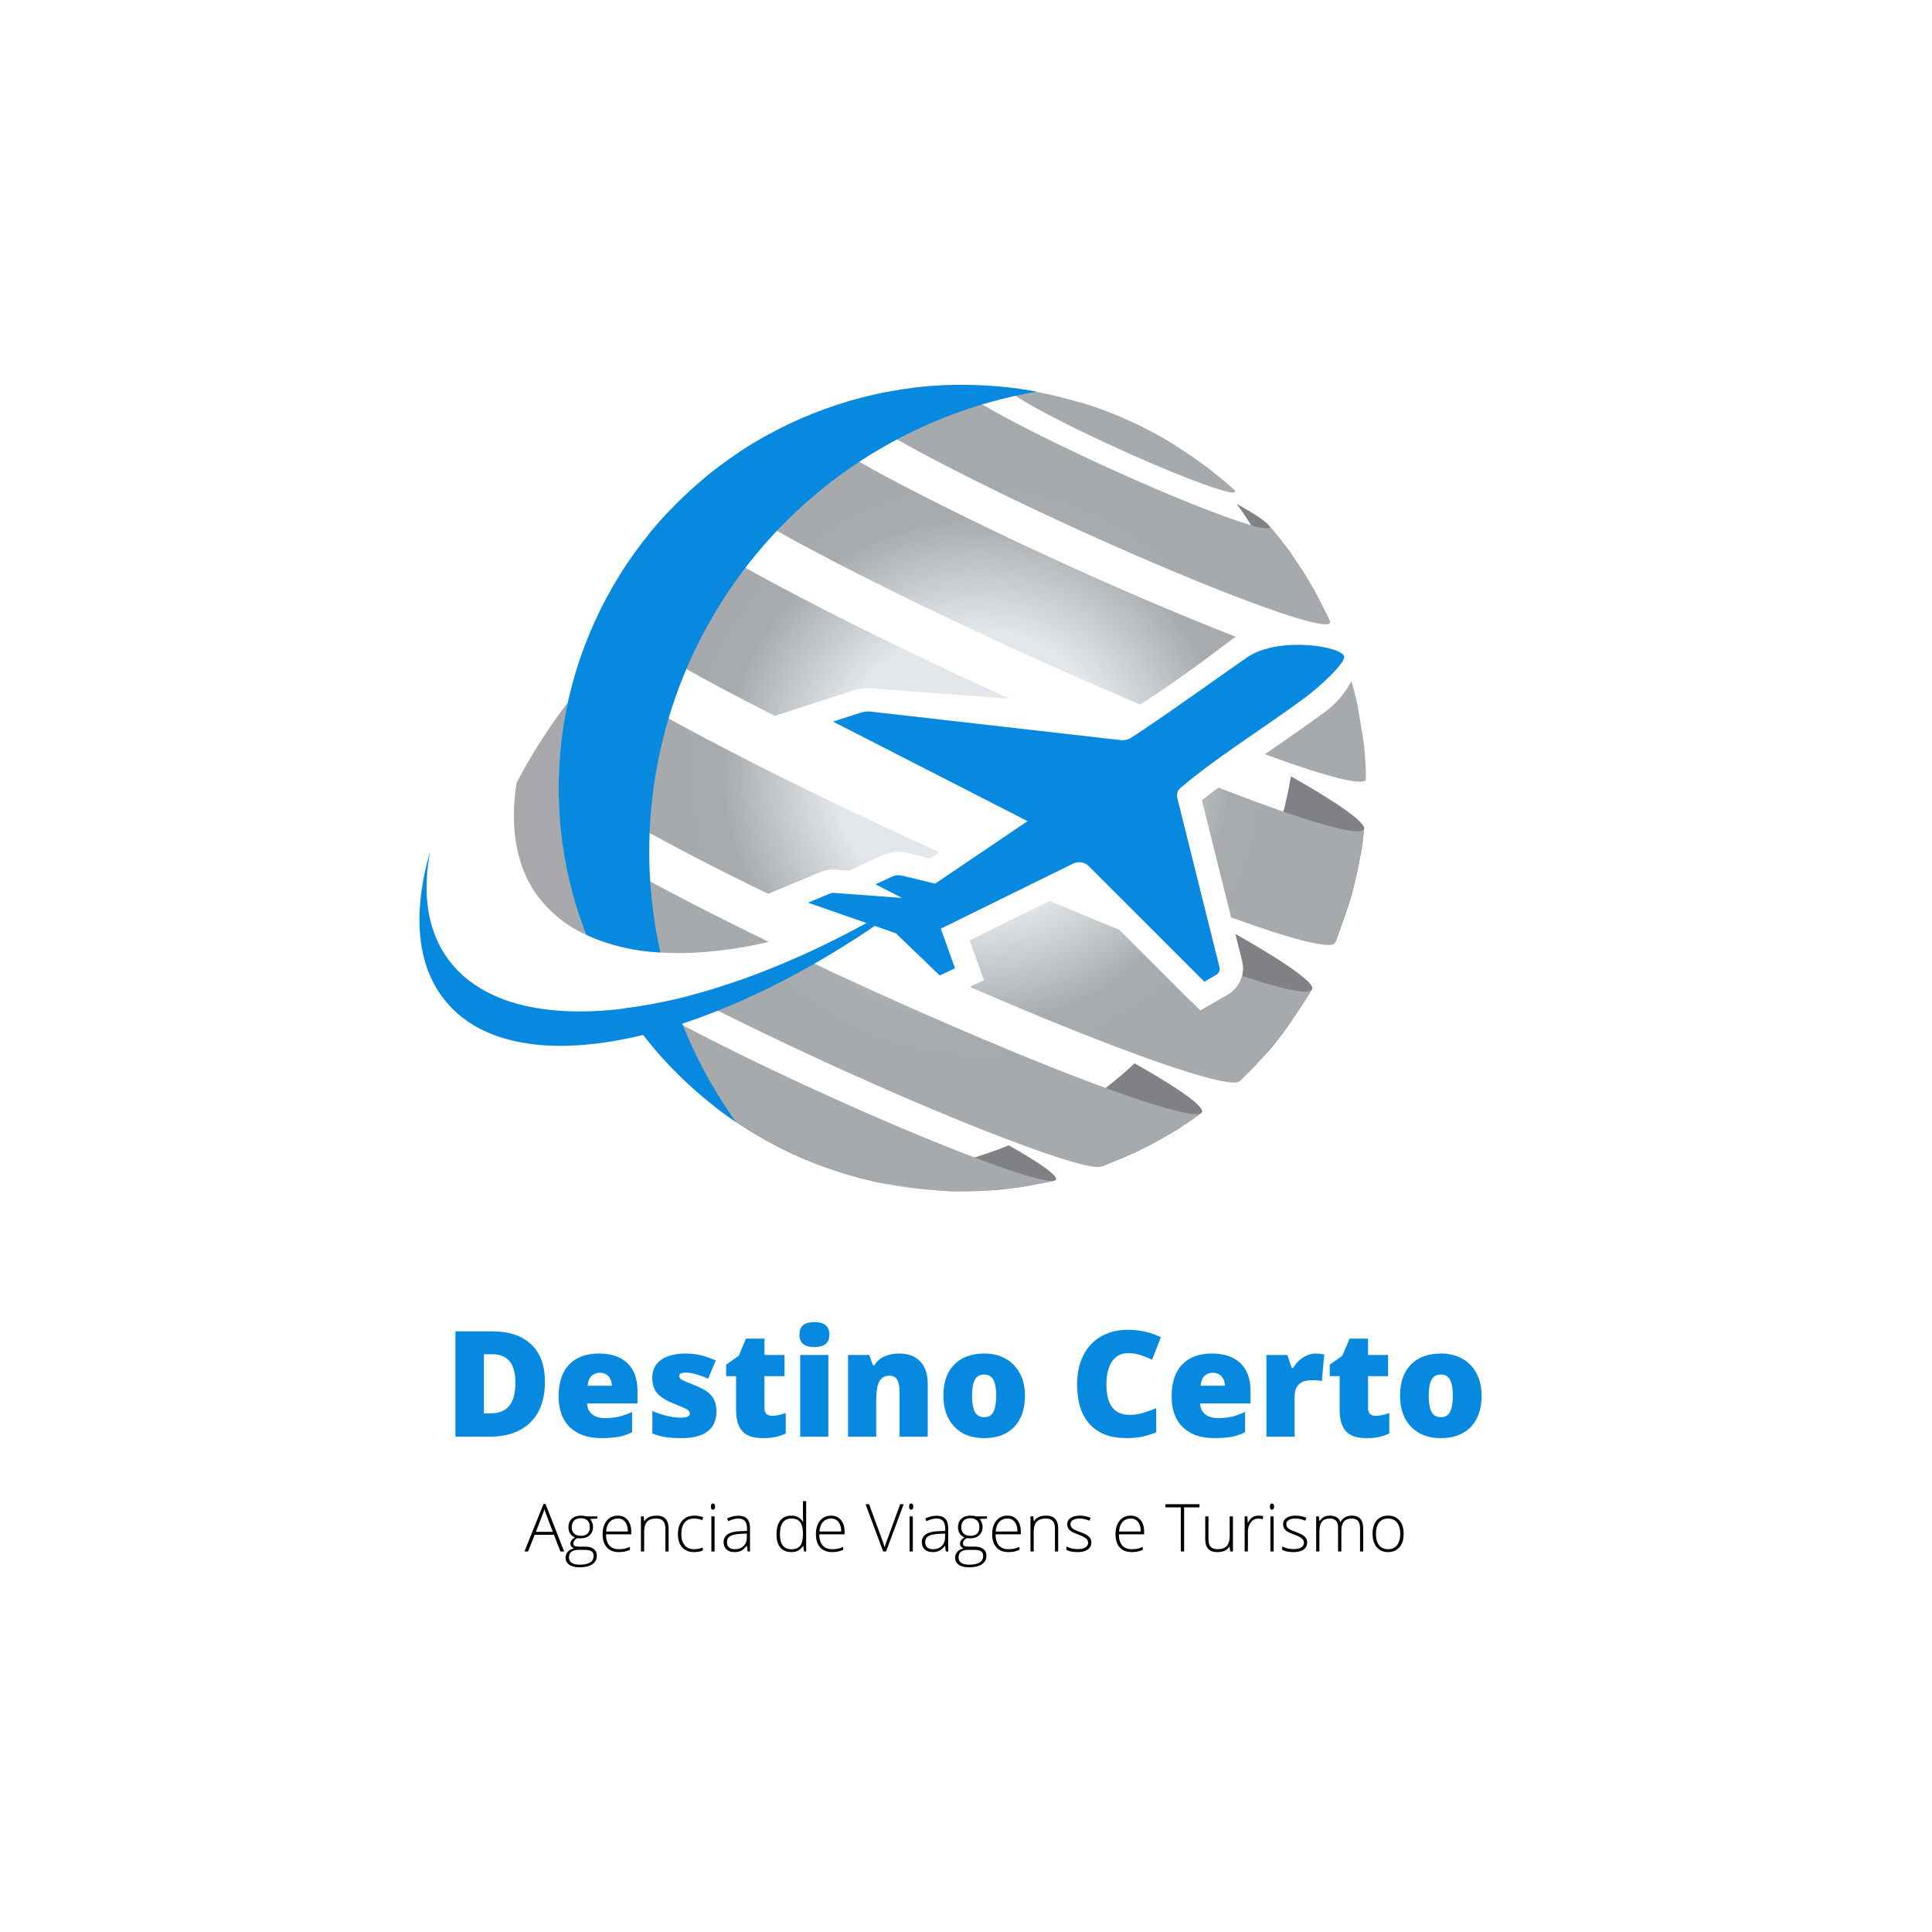 <svg xmlns="http://www.w3.org/2000/svg" xmlns:xlink="http://www.w3.org/1999/xlink" width="375" viewBox="0 0 375 375" height="375" version="1.0"><defs><clipPath id="a"><path d="M 177 222 L 205 222 L 205 231.312 L 177 231.312 Z M 177 222"/></clipPath><clipPath id="b"><path d="M 195 75 L 240 75 L 240 96 L 195 96 Z M 195 75"/></clipPath><clipPath id="c"><path d="M 200.441 78.844 C 208.078 83.133 221.969 89.559 231.465 93.188 C 238.16 95.734 240.891 96.25 239.242 94.773 C 235.832 91.738 232.188 89.016 228.312 86.602 L 228.387 86.602 C 222.484 82.898 216.203 80.039 209.535 78.023 L 209.586 78.109 C 205.27 76.824 200.879 75.883 196.418 75.285 C 194.527 75 195.785 76.223 200.441 78.844 Z M 200.441 78.844"/></clipPath><clipPath id="e"><path d="M 164 74 L 259 74 L 259 122 L 164 122 Z M 164 74"/></clipPath><clipPath id="f"><path d="M 174.574 85.559 C 190.828 94.707 220.406 108.367 240.633 116.086 C 252.871 120.754 258.883 122.168 258.121 120.531 C 257.258 118.695 255.949 116.246 255.004 114.406 C 252.895 110.695 252.805 110.578 248.191 104.285 L 246.168 101.836 C 247.484 103.332 243.656 102.535 235.125 99.273 C 222.109 94.312 203.07 85.516 192.605 79.625 C 186.762 76.348 184.824 74.672 186.516 74.672 L 183.328 74.754 C 179.035 74.957 178.918 74.98 171.211 76.246 C 169.195 76.672 166.539 77.398 164.539 77.914 C 163.09 78.348 166.332 80.914 174.574 85.559 Z M 174.574 85.559"/></clipPath><clipPath id="h"><path d="M 136 81 L 240 81 L 240 137 L 136 137 Z M 136 81"/></clipPath><clipPath id="i"><path d="M 221.293 136.746 C 230.121 131.137 238.203 124.699 239.695 123.707 C 239.758 123.664 239.824 123.637 239.879 123.602 C 217.098 114.773 184.922 99.852 167.016 89.781 C 157.922 84.66 154.215 81.75 155.566 81.203 C 153.438 82.16 150.66 83.594 148.59 84.648 C 145.027 86.633 145.027 86.633 138.484 91.344 L 136.762 92.727 C 135.68 93.621 140.23 97.102 150.781 103.035 C 168.117 112.758 196.508 126.266 221.293 136.746 Z M 221.293 136.746"/></clipPath><clipPath id="k"><path d="M 245 132 L 265.219 132 L 265.219 152 L 245 152 Z M 245 132"/></clipPath><clipPath id="l"><path d="M 265.078 148.969 C 264.863 144.895 264.863 144.895 263.512 136.957 C 263.23 135.523 262.77 133.82 262.316 132.195 C 261.023 134.652 259.254 136.695 257.004 138.32 C 253.789 140.668 250.535 142.922 247.379 145.105 L 245.512 146.395 C 258.477 151.156 265.199 152.699 265.137 151.168 Z M 265.078 148.969"/></clipPath><clipPath id="n"><path d="M 116 99 L 196 99 L 196 139 L 116 139 Z M 116 99"/></clipPath><clipPath id="o"><path d="M 165.551 134.035 C 166.547 133.711 167.57 133.555 168.617 133.555 C 169.238 133.555 169.852 133.609 170.457 133.723 L 195.961 135.621 C 176.629 126.844 157.598 117.465 144.539 110.113 C 133.605 103.984 128.793 100.312 129.738 99.316 L 129.492 99.574 C 126.656 102.637 126.656 102.637 121.758 109.328 C 120.125 111.895 118.137 115.422 116.672 118.09 C 116.039 119.281 121.156 123.07 132.324 129.367 C 137.547 132.305 143.68 135.547 150.383 138.953 Z M 165.551 134.035"/></clipPath><clipPath id="q"><path d="M 233 152 L 265 152 L 265 184 L 233 184 Z M 233 152"/></clipPath><clipPath id="r"><path d="M 239.535 154.035 L 236.469 152.859 C 235.379 153.676 234.316 154.504 233.293 155.34 L 238.953 178.074 C 251.73 182.699 258.582 184.293 259.145 182.973 C 260.25 180.137 261.52 176.289 262.434 173.395 C 263.535 169.352 263.535 169.352 264.734 161.172 L 264.77 160.816 C 264.617 162.496 255.988 160.309 239.535 154.035 Z M 239.535 154.035"/></clipPath><clipPath id="t"><path d="M 108 127 L 183 127 L 183 174 L 108 174 Z M 108 127"/></clipPath><clipPath id="u"><path d="M 159.215 169.281 C 160.051 168.938 160.922 168.762 161.828 168.762 C 162.137 168.762 162.441 168.781 162.75 168.824 L 164.891 168.984 L 171.121 166.078 C 172.762 165.309 174.465 165.141 176.223 165.57 L 180.586 166.637 L 182.352 165.41 C 162.051 156.215 142.059 146.348 128.34 138.648 C 117.371 132.477 112.27 128.711 112.699 127.469 C 111.852 130.051 110.926 133.594 110.242 136.203 C 109.348 140.27 109.328 140.422 108.551 148.453 L 108.488 149.723 C 108.434 150.996 113.207 154.457 123.074 160.016 C 130.234 164.047 139.23 168.695 149.09 173.492 Z M 159.215 169.281"/></clipPath><clipPath id="w"><path d="M 188 174 L 255 174 L 255 211 L 188 211 Z M 188 174"/></clipPath><clipPath id="x"><path d="M 241.082 189.43 C 240.887 190.207 240.551 190.91 240.07 191.551 C 239.586 192.188 239 192.707 238.309 193.105 L 232.965 196.168 L 217.246 180.461 C 212.898 178.699 208.383 176.824 203.75 174.852 L 188.227 182.508 L 190.98 190.25 L 188.246 191.555 C 198.102 195.844 207.629 199.754 216.012 202.949 C 231.082 208.695 239.445 210.914 240.586 209.875 L 240.645 209.812 C 243.652 206.977 243.652 206.977 248.922 200.621 C 250.82 198.172 252.992 194.68 254.637 192.047 C 254.09 193.09 249.48 192.211 241.082 189.43 Z M 241.082 189.43"/></clipPath><clipPath id="z"><path d="M 121 195 L 205 195 L 205 231.312 L 121 231.312 Z M 121 195"/></clipPath><clipPath id="A"><path d="M 188.621 224.465 C 169.777 217.281 142.211 204.543 127.062 196.016 L 125.461 195.098 C 124.008 195.355 122.574 195.57 121.168 195.746 C 122.918 198.465 123.523 199.219 127.812 204.5 L 130.633 207.562 C 130.793 207.703 130.988 207.863 131.195 208.023 C 134.551 211.406 138.188 214.457 142.098 217.18 C 146.012 219.898 150.137 222.246 154.48 224.211 C 158.82 226.18 163.305 227.742 167.93 228.891 C 172.559 230.043 177.25 230.766 182.008 231.062 L 182.328 231.113 L 185.289 231.227 C 189.688 231.289 189.988 231.258 197.559 230.488 C 199.691 230.223 202.465 229.586 204.598 229.176 C 203.195 229.496 197.777 227.957 188.621 224.465 Z M 188.621 224.465"/></clipPath><clipPath id="C"><path d="M 108 159 L 150 159 L 150 185 L 108 185 Z M 108 159"/></clipPath><clipPath id="D"><path d="M 108.68 159.348 L 108.797 160.633 C 109.203 164.688 109.203 164.688 110.918 172.543 C 111.617 175.047 112.723 178.332 113.555 180.793 C 113.723 181.133 113.949 181.426 114.238 181.668 C 123.191 185.727 135.488 186.02 149.23 182.828 C 139.074 177.883 129.723 173.094 122.426 169.012 C 113.312 163.836 108.785 160.598 108.68 159.348 Z M 108.68 159.348"/></clipPath><clipPath id="F"><path d="M 133 185 L 234 185 L 234 227 L 133 227 Z M 133 185"/></clipPath><clipPath id="G"><path d="M 210.07 209.488 C 194.043 203.363 173.586 194.449 155.113 185.656 C 148.184 188.785 141.047 191.332 133.707 193.297 C 151.641 202.602 177.027 214.125 195.289 221.066 C 206.102 225.188 212.375 226.941 213.77 226.438 C 215.879 225.641 218.621 224.418 220.688 223.523 C 224.367 221.766 224.367 221.766 231.168 217.477 L 233.18 216.055 C 231.938 216.961 224.078 214.828 210.07 209.488 Z M 210.07 209.488"/></clipPath><radialGradient gradientTransform="matrix(1.001 0 0 .999 -450.632 -32.445)" xmlns:xlink="http://www.w3.org/1999/xlink" gradientUnits="userSpaceOnUse" xlink:type="simple" r="59.945" xlink:actuate="onLoad" cx="639.465" id="d" cy="182.403" xlink:show="other" fx="639.465" fy="182.403"><stop stop-color="#E3E7EB" offset="0"/><stop stop-color="#E3E7EB" offset=".25"/><stop stop-color="#E3E7EB" offset=".438"/><stop stop-color="#E3E7EB" offset=".453"/><stop stop-color="#E2E7EB" offset=".461"/><stop stop-color="#E2E6EA" offset=".465"/><stop stop-color="#E1E5E9" offset=".469"/><stop stop-color="#E1E5E9" offset=".473"/><stop stop-color="#E0E4E8" offset=".477"/><stop stop-color="#DFE3E7" offset=".48"/><stop stop-color="#DFE3E7" offset=".484"/><stop stop-color="#DEE2E6" offset=".488"/><stop stop-color="#DDE1E5" offset=".492"/><stop stop-color="#DDE1E5" offset=".496"/><stop stop-color="#DCE0E4" offset=".5"/><stop stop-color="#DCDFE3" offset=".504"/><stop stop-color="#DBDFE3" offset=".508"/><stop stop-color="#DADEE2" offset=".512"/><stop stop-color="#DADEE1" offset=".516"/><stop stop-color="#D9DDE1" offset=".52"/><stop stop-color="#D8DCE0" offset=".523"/><stop stop-color="#D8DCDF" offset=".527"/><stop stop-color="#D7DBDF" offset=".531"/><stop stop-color="#D6DADE" offset=".535"/><stop stop-color="#D6DADD" offset=".539"/><stop stop-color="#D5D9DD" offset=".543"/><stop stop-color="#D5D8DC" offset=".547"/><stop stop-color="#D4D8DC" offset=".551"/><stop stop-color="#D3D7DB" offset=".555"/><stop stop-color="#D3D6DA" offset=".559"/><stop stop-color="#D2D6DA" offset=".563"/><stop stop-color="#D1D5D9" offset=".566"/><stop stop-color="#D1D5D8" offset=".57"/><stop stop-color="#D0D4D8" offset=".574"/><stop stop-color="#CFD3D7" offset=".578"/><stop stop-color="#CFD3D6" offset=".582"/><stop stop-color="#CED2D6" offset=".586"/><stop stop-color="#CED1D5" offset=".59"/><stop stop-color="#CDD1D4" offset=".594"/><stop stop-color="#CCD0D4" offset=".598"/><stop stop-color="#CCCFD3" offset=".602"/><stop stop-color="#CBCFD2" offset=".605"/><stop stop-color="#CACED2" offset=".609"/><stop stop-color="#CACDD1" offset=".613"/><stop stop-color="#C9CDD0" offset=".617"/><stop stop-color="#C9CCD0" offset=".621"/><stop stop-color="#C8CCCF" offset=".625"/><stop stop-color="#C7CBCE" offset=".629"/><stop stop-color="#C7CACE" offset=".633"/><stop stop-color="#C6CACD" offset=".637"/><stop stop-color="#C5C9CC" offset=".641"/><stop stop-color="#C5C8CC" offset=".645"/><stop stop-color="#C4C8CB" offset=".648"/><stop stop-color="#C3C7CA" offset=".652"/><stop stop-color="#C3C6CA" offset=".656"/><stop stop-color="#C2C6C9" offset=".66"/><stop stop-color="#C2C5C8" offset=".664"/><stop stop-color="#C1C4C8" offset=".668"/><stop stop-color="#C0C4C7" offset=".672"/><stop stop-color="#C0C3C6" offset=".676"/><stop stop-color="#BFC3C6" offset=".68"/><stop stop-color="#BEC2C5" offset=".684"/><stop stop-color="#BEC1C5" offset=".688"/><stop stop-color="#BDC1C4" offset=".691"/><stop stop-color="#BDC0C3" offset=".695"/><stop stop-color="#BCBFC3" offset=".699"/><stop stop-color="#BBBFC2" offset=".703"/><stop stop-color="#BBBEC1" offset=".707"/><stop stop-color="#BABDC1" offset=".711"/><stop stop-color="#B9BDC0" offset=".715"/><stop stop-color="#B9BCBF" offset=".719"/><stop stop-color="#B8BBBF" offset=".723"/><stop stop-color="#B7BBBE" offset=".727"/><stop stop-color="#B7BABD" offset=".73"/><stop stop-color="#B6BABD" offset=".734"/><stop stop-color="#B6B9BC" offset=".738"/><stop stop-color="#B5B8BB" offset=".742"/><stop stop-color="#B4B8BB" offset=".746"/><stop stop-color="#B4B7BA" offset=".75"/><stop stop-color="#B3B6B9" offset=".754"/><stop stop-color="#B2B6B9" offset=".758"/><stop stop-color="#B2B5B8" offset=".762"/><stop stop-color="#B1B4B7" offset=".766"/><stop stop-color="#B0B4B7" offset=".77"/><stop stop-color="#B0B3B6" offset=".773"/><stop stop-color="#AFB2B5" offset=".777"/><stop stop-color="#AFB2B5" offset=".781"/><stop stop-color="#AEB1B4" offset=".785"/><stop stop-color="#ADB1B3" offset=".789"/><stop stop-color="#ADB0B3" offset=".793"/><stop stop-color="#ACAFB2" offset=".797"/><stop stop-color="#ABAFB1" offset=".801"/><stop stop-color="#ABAEB1" offset=".805"/><stop stop-color="#AAADB0" offset=".809"/><stop stop-color="#AAADAF" offset=".813"/><stop stop-color="#A9ACAF" offset=".816"/><stop stop-color="#A8ABAE" offset=".82"/><stop stop-color="#A7ABAD" offset=".824"/><stop stop-color="#A7AAAD" offset="1"/></radialGradient><radialGradient gradientTransform="matrix(1.001 0 0 .999 -450.632 -32.445)" xmlns:xlink="http://www.w3.org/1999/xlink" gradientUnits="userSpaceOnUse" xlink:type="simple" r="59.945" xlink:actuate="onLoad" cx="639.465" id="g" cy="182.403" xlink:show="other" fx="639.465" fy="182.403"><stop stop-color="#E3E7EB" offset="0"/><stop stop-color="#E3E7EB" offset=".25"/><stop stop-color="#E3E7EB" offset=".438"/><stop stop-color="#E3E7EB" offset=".453"/><stop stop-color="#E2E7EB" offset=".461"/><stop stop-color="#E2E6EA" offset=".465"/><stop stop-color="#E1E5E9" offset=".469"/><stop stop-color="#E1E5E9" offset=".473"/><stop stop-color="#E0E4E8" offset=".477"/><stop stop-color="#DFE3E7" offset=".48"/><stop stop-color="#DFE3E7" offset=".484"/><stop stop-color="#DEE2E6" offset=".488"/><stop stop-color="#DDE1E5" offset=".492"/><stop stop-color="#DDE1E5" offset=".496"/><stop stop-color="#DCE0E4" offset=".5"/><stop stop-color="#DCDFE3" offset=".504"/><stop stop-color="#DBDFE3" offset=".508"/><stop stop-color="#DADEE2" offset=".512"/><stop stop-color="#DADEE1" offset=".516"/><stop stop-color="#D9DDE1" offset=".52"/><stop stop-color="#D8DCE0" offset=".523"/><stop stop-color="#D8DCDF" offset=".527"/><stop stop-color="#D7DBDF" offset=".531"/><stop stop-color="#D6DADE" offset=".535"/><stop stop-color="#D6DADD" offset=".539"/><stop stop-color="#D5D9DD" offset=".543"/><stop stop-color="#D5D8DC" offset=".547"/><stop stop-color="#D4D8DC" offset=".551"/><stop stop-color="#D3D7DB" offset=".555"/><stop stop-color="#D3D6DA" offset=".559"/><stop stop-color="#D2D6DA" offset=".563"/><stop stop-color="#D1D5D9" offset=".566"/><stop stop-color="#D1D5D8" offset=".57"/><stop stop-color="#D0D4D8" offset=".574"/><stop stop-color="#CFD3D7" offset=".578"/><stop stop-color="#CFD3D6" offset=".582"/><stop stop-color="#CED2D6" offset=".586"/><stop stop-color="#CED1D5" offset=".59"/><stop stop-color="#CDD1D4" offset=".594"/><stop stop-color="#CCD0D4" offset=".598"/><stop stop-color="#CCCFD3" offset=".602"/><stop stop-color="#CBCFD2" offset=".605"/><stop stop-color="#CACED2" offset=".609"/><stop stop-color="#CACDD1" offset=".613"/><stop stop-color="#C9CDD0" offset=".617"/><stop stop-color="#C9CCD0" offset=".621"/><stop stop-color="#C8CCCF" offset=".625"/><stop stop-color="#C7CBCE" offset=".629"/><stop stop-color="#C7CACE" offset=".633"/><stop stop-color="#C6CACD" offset=".637"/><stop stop-color="#C5C9CC" offset=".641"/><stop stop-color="#C5C8CC" offset=".645"/><stop stop-color="#C4C8CB" offset=".648"/><stop stop-color="#C3C7CA" offset=".652"/><stop stop-color="#C3C6CA" offset=".656"/><stop stop-color="#C2C6C9" offset=".66"/><stop stop-color="#C2C5C8" offset=".664"/><stop stop-color="#C1C4C8" offset=".668"/><stop stop-color="#C0C4C7" offset=".672"/><stop stop-color="#C0C3C6" offset=".676"/><stop stop-color="#BFC3C6" offset=".68"/><stop stop-color="#BEC2C5" offset=".684"/><stop stop-color="#BEC1C5" offset=".688"/><stop stop-color="#BDC1C4" offset=".691"/><stop stop-color="#BDC0C3" offset=".695"/><stop stop-color="#BCBFC3" offset=".699"/><stop stop-color="#BBBFC2" offset=".703"/><stop stop-color="#BBBEC1" offset=".707"/><stop stop-color="#BABDC1" offset=".711"/><stop stop-color="#B9BDC0" offset=".715"/><stop stop-color="#B9BCBF" offset=".719"/><stop stop-color="#B8BBBF" offset=".723"/><stop stop-color="#B7BBBE" offset=".727"/><stop stop-color="#B7BABD" offset=".73"/><stop stop-color="#B6BABD" offset=".734"/><stop stop-color="#B6B9BC" offset=".738"/><stop stop-color="#B5B8BB" offset=".742"/><stop stop-color="#B4B8BB" offset=".746"/><stop stop-color="#B4B7BA" offset=".75"/><stop stop-color="#B3B6B9" offset=".754"/><stop stop-color="#B2B6B9" offset=".758"/><stop stop-color="#B2B5B8" offset=".762"/><stop stop-color="#B1B4B7" offset=".766"/><stop stop-color="#B0B4B7" offset=".77"/><stop stop-color="#B0B3B6" offset=".773"/><stop stop-color="#AFB2B5" offset=".777"/><stop stop-color="#AFB2B5" offset=".781"/><stop stop-color="#AEB1B4" offset=".785"/><stop stop-color="#ADB1B3" offset=".789"/><stop stop-color="#ADB0B3" offset=".793"/><stop stop-color="#ACAFB2" offset=".797"/><stop stop-color="#ABAFB1" offset=".801"/><stop stop-color="#ABAEB1" offset=".805"/><stop stop-color="#AAADB0" offset=".809"/><stop stop-color="#AAADAF" offset=".813"/><stop stop-color="#A9ACAF" offset=".816"/><stop stop-color="#A8ABAE" offset=".82"/><stop stop-color="#A7ABAD" offset=".824"/><stop stop-color="#A7AAAD" offset="1"/></radialGradient><radialGradient gradientTransform="matrix(1.001 0 0 .999 -450.632 -32.445)" xmlns:xlink="http://www.w3.org/1999/xlink" gradientUnits="userSpaceOnUse" xlink:type="simple" r="59.945" xlink:actuate="onLoad" cx="639.465" id="j" cy="182.403" xlink:show="other" fx="639.465" fy="182.403"><stop stop-color="#E3E7EB" offset="0"/><stop stop-color="#E3E7EB" offset=".25"/><stop stop-color="#E3E7EB" offset=".438"/><stop stop-color="#E3E7EB" offset=".453"/><stop stop-color="#E2E7EB" offset=".461"/><stop stop-color="#E2E6EA" offset=".465"/><stop stop-color="#E1E5E9" offset=".469"/><stop stop-color="#E1E5E9" offset=".473"/><stop stop-color="#E0E4E8" offset=".477"/><stop stop-color="#DFE3E7" offset=".48"/><stop stop-color="#DFE3E7" offset=".484"/><stop stop-color="#DEE2E6" offset=".488"/><stop stop-color="#DDE1E5" offset=".492"/><stop stop-color="#DDE1E5" offset=".496"/><stop stop-color="#DCE0E4" offset=".5"/><stop stop-color="#DCDFE3" offset=".504"/><stop stop-color="#DBDFE3" offset=".508"/><stop stop-color="#DADEE2" offset=".512"/><stop stop-color="#DADEE1" offset=".516"/><stop stop-color="#D9DDE1" offset=".52"/><stop stop-color="#D8DCE0" offset=".523"/><stop stop-color="#D8DCDF" offset=".527"/><stop stop-color="#D7DBDF" offset=".531"/><stop stop-color="#D6DADE" offset=".535"/><stop stop-color="#D6DADD" offset=".539"/><stop stop-color="#D5D9DD" offset=".543"/><stop stop-color="#D5D8DC" offset=".547"/><stop stop-color="#D4D8DC" offset=".551"/><stop stop-color="#D3D7DB" offset=".555"/><stop stop-color="#D3D6DA" offset=".559"/><stop stop-color="#D2D6DA" offset=".563"/><stop stop-color="#D1D5D9" offset=".566"/><stop stop-color="#D1D5D8" offset=".57"/><stop stop-color="#D0D4D8" offset=".574"/><stop stop-color="#CFD3D7" offset=".578"/><stop stop-color="#CFD3D6" offset=".582"/><stop stop-color="#CED2D6" offset=".586"/><stop stop-color="#CED1D5" offset=".59"/><stop stop-color="#CDD1D4" offset=".594"/><stop stop-color="#CCD0D4" offset=".598"/><stop stop-color="#CCCFD3" offset=".602"/><stop stop-color="#CBCFD2" offset=".605"/><stop stop-color="#CACED2" offset=".609"/><stop stop-color="#CACDD1" offset=".613"/><stop stop-color="#C9CDD0" offset=".617"/><stop stop-color="#C9CCD0" offset=".621"/><stop stop-color="#C8CCCF" offset=".625"/><stop stop-color="#C7CBCE" offset=".629"/><stop stop-color="#C7CACE" offset=".633"/><stop stop-color="#C6CACD" offset=".637"/><stop stop-color="#C5C9CC" offset=".641"/><stop stop-color="#C5C8CC" offset=".645"/><stop stop-color="#C4C8CB" offset=".648"/><stop stop-color="#C3C7CA" offset=".652"/><stop stop-color="#C3C6CA" offset=".656"/><stop stop-color="#C2C6C9" offset=".66"/><stop stop-color="#C2C5C8" offset=".664"/><stop stop-color="#C1C4C8" offset=".668"/><stop stop-color="#C0C4C7" offset=".672"/><stop stop-color="#C0C3C6" offset=".676"/><stop stop-color="#BFC3C6" offset=".68"/><stop stop-color="#BEC2C5" offset=".684"/><stop stop-color="#BEC1C5" offset=".688"/><stop stop-color="#BDC1C4" offset=".691"/><stop stop-color="#BDC0C3" offset=".695"/><stop stop-color="#BCBFC3" offset=".699"/><stop stop-color="#BBBFC2" offset=".703"/><stop stop-color="#BBBEC1" offset=".707"/><stop stop-color="#BABDC1" offset=".711"/><stop stop-color="#B9BDC0" offset=".715"/><stop stop-color="#B9BCBF" offset=".719"/><stop stop-color="#B8BBBF" offset=".723"/><stop stop-color="#B7BBBE" offset=".727"/><stop stop-color="#B7BABD" offset=".73"/><stop stop-color="#B6BABD" offset=".734"/><stop stop-color="#B6B9BC" offset=".738"/><stop stop-color="#B5B8BB" offset=".742"/><stop stop-color="#B4B8BB" offset=".746"/><stop stop-color="#B4B7BA" offset=".75"/><stop stop-color="#B3B6B9" offset=".754"/><stop stop-color="#B2B6B9" offset=".758"/><stop stop-color="#B2B5B8" offset=".762"/><stop stop-color="#B1B4B7" offset=".766"/><stop stop-color="#B0B4B7" offset=".77"/><stop stop-color="#B0B3B6" offset=".773"/><stop stop-color="#AFB2B5" offset=".777"/><stop stop-color="#AFB2B5" offset=".781"/><stop stop-color="#AEB1B4" offset=".785"/><stop stop-color="#ADB1B3" offset=".789"/><stop stop-color="#ADB0B3" offset=".793"/><stop stop-color="#ACAFB2" offset=".797"/><stop stop-color="#ABAFB1" offset=".801"/><stop stop-color="#ABAEB1" offset=".805"/><stop stop-color="#AAADB0" offset=".809"/><stop stop-color="#AAADAF" offset=".813"/><stop stop-color="#A9ACAF" offset=".816"/><stop stop-color="#A8ABAE" offset=".82"/><stop stop-color="#A7ABAD" offset=".824"/><stop stop-color="#A7AAAD" offset="1"/></radialGradient><radialGradient gradientTransform="matrix(1.001 0 0 .999 -450.632 -32.445)" xmlns:xlink="http://www.w3.org/1999/xlink" gradientUnits="userSpaceOnUse" xlink:type="simple" r="59.945" xlink:actuate="onLoad" cx="639.465" id="m" cy="182.403" xlink:show="other" fx="639.465" fy="182.403"><stop stop-color="#E3E7EB" offset="0"/><stop stop-color="#E3E7EB" offset=".25"/><stop stop-color="#E3E7EB" offset=".438"/><stop stop-color="#E3E7EB" offset=".453"/><stop stop-color="#E2E7EB" offset=".461"/><stop stop-color="#E2E6EA" offset=".465"/><stop stop-color="#E1E5E9" offset=".469"/><stop stop-color="#E1E5E9" offset=".473"/><stop stop-color="#E0E4E8" offset=".477"/><stop stop-color="#DFE3E7" offset=".48"/><stop stop-color="#DFE3E7" offset=".484"/><stop stop-color="#DEE2E6" offset=".488"/><stop stop-color="#DDE1E5" offset=".492"/><stop stop-color="#DDE1E5" offset=".496"/><stop stop-color="#DCE0E4" offset=".5"/><stop stop-color="#DCDFE3" offset=".504"/><stop stop-color="#DBDFE3" offset=".508"/><stop stop-color="#DADEE2" offset=".512"/><stop stop-color="#DADEE1" offset=".516"/><stop stop-color="#D9DDE1" offset=".52"/><stop stop-color="#D8DCE0" offset=".523"/><stop stop-color="#D8DCDF" offset=".527"/><stop stop-color="#D7DBDF" offset=".531"/><stop stop-color="#D6DADE" offset=".535"/><stop stop-color="#D6DADD" offset=".539"/><stop stop-color="#D5D9DD" offset=".543"/><stop stop-color="#D5D8DC" offset=".547"/><stop stop-color="#D4D8DC" offset=".551"/><stop stop-color="#D3D7DB" offset=".555"/><stop stop-color="#D3D6DA" offset=".559"/><stop stop-color="#D2D6DA" offset=".563"/><stop stop-color="#D1D5D9" offset=".566"/><stop stop-color="#D1D5D8" offset=".57"/><stop stop-color="#D0D4D8" offset=".574"/><stop stop-color="#CFD3D7" offset=".578"/><stop stop-color="#CFD3D6" offset=".582"/><stop stop-color="#CED2D6" offset=".586"/><stop stop-color="#CED1D5" offset=".59"/><stop stop-color="#CDD1D4" offset=".594"/><stop stop-color="#CCD0D4" offset=".598"/><stop stop-color="#CCCFD3" offset=".602"/><stop stop-color="#CBCFD2" offset=".605"/><stop stop-color="#CACED2" offset=".609"/><stop stop-color="#CACDD1" offset=".613"/><stop stop-color="#C9CDD0" offset=".617"/><stop stop-color="#C9CCD0" offset=".621"/><stop stop-color="#C8CCCF" offset=".625"/><stop stop-color="#C7CBCE" offset=".629"/><stop stop-color="#C7CACE" offset=".633"/><stop stop-color="#C6CACD" offset=".637"/><stop stop-color="#C5C9CC" offset=".641"/><stop stop-color="#C5C8CC" offset=".645"/><stop stop-color="#C4C8CB" offset=".648"/><stop stop-color="#C3C7CA" offset=".652"/><stop stop-color="#C3C6CA" offset=".656"/><stop stop-color="#C2C6C9" offset=".66"/><stop stop-color="#C2C5C8" offset=".664"/><stop stop-color="#C1C4C8" offset=".668"/><stop stop-color="#C0C4C7" offset=".672"/><stop stop-color="#C0C3C6" offset=".676"/><stop stop-color="#BFC3C6" offset=".68"/><stop stop-color="#BEC2C5" offset=".684"/><stop stop-color="#BEC1C5" offset=".688"/><stop stop-color="#BDC1C4" offset=".691"/><stop stop-color="#BDC0C3" offset=".695"/><stop stop-color="#BCBFC3" offset=".699"/><stop stop-color="#BBBFC2" offset=".703"/><stop stop-color="#BBBEC1" offset=".707"/><stop stop-color="#BABDC1" offset=".711"/><stop stop-color="#B9BDC0" offset=".715"/><stop stop-color="#B9BCBF" offset=".719"/><stop stop-color="#B8BBBF" offset=".723"/><stop stop-color="#B7BBBE" offset=".727"/><stop stop-color="#B7BABD" offset=".73"/><stop stop-color="#B6BABD" offset=".734"/><stop stop-color="#B6B9BC" offset=".738"/><stop stop-color="#B5B8BB" offset=".742"/><stop stop-color="#B4B8BB" offset=".746"/><stop stop-color="#B4B7BA" offset=".75"/><stop stop-color="#B3B6B9" offset=".754"/><stop stop-color="#B2B6B9" offset=".758"/><stop stop-color="#B2B5B8" offset=".762"/><stop stop-color="#B1B4B7" offset=".766"/><stop stop-color="#B0B4B7" offset=".77"/><stop stop-color="#B0B3B6" offset=".773"/><stop stop-color="#AFB2B5" offset=".777"/><stop stop-color="#AFB2B5" offset=".781"/><stop stop-color="#AEB1B4" offset=".785"/><stop stop-color="#ADB1B3" offset=".789"/><stop stop-color="#ADB0B3" offset=".793"/><stop stop-color="#ACAFB2" offset=".797"/><stop stop-color="#ABAFB1" offset=".801"/><stop stop-color="#ABAEB1" offset=".805"/><stop stop-color="#AAADB0" offset=".809"/><stop stop-color="#AAADAF" offset=".813"/><stop stop-color="#A9ACAF" offset=".816"/><stop stop-color="#A8ABAE" offset=".82"/><stop stop-color="#A7ABAD" offset=".824"/><stop stop-color="#A7AAAD" offset="1"/></radialGradient><radialGradient gradientTransform="matrix(1.001 0 0 .999 -450.632 -32.445)" xmlns:xlink="http://www.w3.org/1999/xlink" gradientUnits="userSpaceOnUse" xlink:type="simple" r="59.945" xlink:actuate="onLoad" cx="639.465" id="p" cy="182.403" xlink:show="other" fx="639.465" fy="182.403"><stop stop-color="#E3E7EB" offset="0"/><stop stop-color="#E3E7EB" offset=".25"/><stop stop-color="#E3E7EB" offset=".438"/><stop stop-color="#E3E7EB" offset=".453"/><stop stop-color="#E2E7EB" offset=".461"/><stop stop-color="#E2E6EA" offset=".465"/><stop stop-color="#E1E5E9" offset=".469"/><stop stop-color="#E1E5E9" offset=".473"/><stop stop-color="#E0E4E8" offset=".477"/><stop stop-color="#DFE3E7" offset=".48"/><stop stop-color="#DFE3E7" offset=".484"/><stop stop-color="#DEE2E6" offset=".488"/><stop stop-color="#DDE1E5" offset=".492"/><stop stop-color="#DDE1E5" offset=".496"/><stop stop-color="#DCE0E4" offset=".5"/><stop stop-color="#DCDFE3" offset=".504"/><stop stop-color="#DBDFE3" offset=".508"/><stop stop-color="#DADEE2" offset=".512"/><stop stop-color="#DADEE1" offset=".516"/><stop stop-color="#D9DDE1" offset=".52"/><stop stop-color="#D8DCE0" offset=".523"/><stop stop-color="#D8DCDF" offset=".527"/><stop stop-color="#D7DBDF" offset=".531"/><stop stop-color="#D6DADE" offset=".535"/><stop stop-color="#D6DADD" offset=".539"/><stop stop-color="#D5D9DD" offset=".543"/><stop stop-color="#D5D8DC" offset=".547"/><stop stop-color="#D4D8DC" offset=".551"/><stop stop-color="#D3D7DB" offset=".555"/><stop stop-color="#D3D6DA" offset=".559"/><stop stop-color="#D2D6DA" offset=".563"/><stop stop-color="#D1D5D9" offset=".566"/><stop stop-color="#D1D5D8" offset=".57"/><stop stop-color="#D0D4D8" offset=".574"/><stop stop-color="#CFD3D7" offset=".578"/><stop stop-color="#CFD3D6" offset=".582"/><stop stop-color="#CED2D6" offset=".586"/><stop stop-color="#CED1D5" offset=".59"/><stop stop-color="#CDD1D4" offset=".594"/><stop stop-color="#CCD0D4" offset=".598"/><stop stop-color="#CCCFD3" offset=".602"/><stop stop-color="#CBCFD2" offset=".605"/><stop stop-color="#CACED2" offset=".609"/><stop stop-color="#CACDD1" offset=".613"/><stop stop-color="#C9CDD0" offset=".617"/><stop stop-color="#C9CCD0" offset=".621"/><stop stop-color="#C8CCCF" offset=".625"/><stop stop-color="#C7CBCE" offset=".629"/><stop stop-color="#C7CACE" offset=".633"/><stop stop-color="#C6CACD" offset=".637"/><stop stop-color="#C5C9CC" offset=".641"/><stop stop-color="#C5C8CC" offset=".645"/><stop stop-color="#C4C8CB" offset=".648"/><stop stop-color="#C3C7CA" offset=".652"/><stop stop-color="#C3C6CA" offset=".656"/><stop stop-color="#C2C6C9" offset=".66"/><stop stop-color="#C2C5C8" offset=".664"/><stop stop-color="#C1C4C8" offset=".668"/><stop stop-color="#C0C4C7" offset=".672"/><stop stop-color="#C0C3C6" offset=".676"/><stop stop-color="#BFC3C6" offset=".68"/><stop stop-color="#BEC2C5" offset=".684"/><stop stop-color="#BEC1C5" offset=".688"/><stop stop-color="#BDC1C4" offset=".691"/><stop stop-color="#BDC0C3" offset=".695"/><stop stop-color="#BCBFC3" offset=".699"/><stop stop-color="#BBBFC2" offset=".703"/><stop stop-color="#BBBEC1" offset=".707"/><stop stop-color="#BABDC1" offset=".711"/><stop stop-color="#B9BDC0" offset=".715"/><stop stop-color="#B9BCBF" offset=".719"/><stop stop-color="#B8BBBF" offset=".723"/><stop stop-color="#B7BBBE" offset=".727"/><stop stop-color="#B7BABD" offset=".73"/><stop stop-color="#B6BABD" offset=".734"/><stop stop-color="#B6B9BC" offset=".738"/><stop stop-color="#B5B8BB" offset=".742"/><stop stop-color="#B4B8BB" offset=".746"/><stop stop-color="#B4B7BA" offset=".75"/><stop stop-color="#B3B6B9" offset=".754"/><stop stop-color="#B2B6B9" offset=".758"/><stop stop-color="#B2B5B8" offset=".762"/><stop stop-color="#B1B4B7" offset=".766"/><stop stop-color="#B0B4B7" offset=".77"/><stop stop-color="#B0B3B6" offset=".773"/><stop stop-color="#AFB2B5" offset=".777"/><stop stop-color="#AFB2B5" offset=".781"/><stop stop-color="#AEB1B4" offset=".785"/><stop stop-color="#ADB1B3" offset=".789"/><stop stop-color="#ADB0B3" offset=".793"/><stop stop-color="#ACAFB2" offset=".797"/><stop stop-color="#ABAFB1" offset=".801"/><stop stop-color="#ABAEB1" offset=".805"/><stop stop-color="#AAADB0" offset=".809"/><stop stop-color="#AAADAF" offset=".813"/><stop stop-color="#A9ACAF" offset=".816"/><stop stop-color="#A8ABAE" offset=".82"/><stop stop-color="#A7ABAD" offset=".824"/><stop stop-color="#A7AAAD" offset="1"/></radialGradient><radialGradient gradientTransform="matrix(1.001 0 0 .999 -450.632 -32.445)" xmlns:xlink="http://www.w3.org/1999/xlink" gradientUnits="userSpaceOnUse" xlink:type="simple" r="59.945" xlink:actuate="onLoad" cx="639.465" id="s" cy="182.403" xlink:show="other" fx="639.465" fy="182.403"><stop stop-color="#E3E7EB" offset="0"/><stop stop-color="#E3E7EB" offset=".25"/><stop stop-color="#E3E7EB" offset=".438"/><stop stop-color="#E3E7EB" offset=".453"/><stop stop-color="#E2E7EB" offset=".461"/><stop stop-color="#E2E6EA" offset=".465"/><stop stop-color="#E1E5E9" offset=".469"/><stop stop-color="#E1E5E9" offset=".473"/><stop stop-color="#E0E4E8" offset=".477"/><stop stop-color="#DFE3E7" offset=".48"/><stop stop-color="#DFE3E7" offset=".484"/><stop stop-color="#DEE2E6" offset=".488"/><stop stop-color="#DDE1E5" offset=".492"/><stop stop-color="#DDE1E5" offset=".496"/><stop stop-color="#DCE0E4" offset=".5"/><stop stop-color="#DCDFE3" offset=".504"/><stop stop-color="#DBDFE3" offset=".508"/><stop stop-color="#DADEE2" offset=".512"/><stop stop-color="#DADEE1" offset=".516"/><stop stop-color="#D9DDE1" offset=".52"/><stop stop-color="#D8DCE0" offset=".523"/><stop stop-color="#D8DCDF" offset=".527"/><stop stop-color="#D7DBDF" offset=".531"/><stop stop-color="#D6DADE" offset=".535"/><stop stop-color="#D6DADD" offset=".539"/><stop stop-color="#D5D9DD" offset=".543"/><stop stop-color="#D5D8DC" offset=".547"/><stop stop-color="#D4D8DC" offset=".551"/><stop stop-color="#D3D7DB" offset=".555"/><stop stop-color="#D3D6DA" offset=".559"/><stop stop-color="#D2D6DA" offset=".563"/><stop stop-color="#D1D5D9" offset=".566"/><stop stop-color="#D1D5D8" offset=".57"/><stop stop-color="#D0D4D8" offset=".574"/><stop stop-color="#CFD3D7" offset=".578"/><stop stop-color="#CFD3D6" offset=".582"/><stop stop-color="#CED2D6" offset=".586"/><stop stop-color="#CED1D5" offset=".59"/><stop stop-color="#CDD1D4" offset=".594"/><stop stop-color="#CCD0D4" offset=".598"/><stop stop-color="#CCCFD3" offset=".602"/><stop stop-color="#CBCFD2" offset=".605"/><stop stop-color="#CACED2" offset=".609"/><stop stop-color="#CACDD1" offset=".613"/><stop stop-color="#C9CDD0" offset=".617"/><stop stop-color="#C9CCD0" offset=".621"/><stop stop-color="#C8CCCF" offset=".625"/><stop stop-color="#C7CBCE" offset=".629"/><stop stop-color="#C7CACE" offset=".633"/><stop stop-color="#C6CACD" offset=".637"/><stop stop-color="#C5C9CC" offset=".641"/><stop stop-color="#C5C8CC" offset=".645"/><stop stop-color="#C4C8CB" offset=".648"/><stop stop-color="#C3C7CA" offset=".652"/><stop stop-color="#C3C6CA" offset=".656"/><stop stop-color="#C2C6C9" offset=".66"/><stop stop-color="#C2C5C8" offset=".664"/><stop stop-color="#C1C4C8" offset=".668"/><stop stop-color="#C0C4C7" offset=".672"/><stop stop-color="#C0C3C6" offset=".676"/><stop stop-color="#BFC3C6" offset=".68"/><stop stop-color="#BEC2C5" offset=".684"/><stop stop-color="#BEC1C5" offset=".688"/><stop stop-color="#BDC1C4" offset=".691"/><stop stop-color="#BDC0C3" offset=".695"/><stop stop-color="#BCBFC3" offset=".699"/><stop stop-color="#BBBFC2" offset=".703"/><stop stop-color="#BBBEC1" offset=".707"/><stop stop-color="#BABDC1" offset=".711"/><stop stop-color="#B9BDC0" offset=".715"/><stop stop-color="#B9BCBF" offset=".719"/><stop stop-color="#B8BBBF" offset=".723"/><stop stop-color="#B7BBBE" offset=".727"/><stop stop-color="#B7BABD" offset=".73"/><stop stop-color="#B6BABD" offset=".734"/><stop stop-color="#B6B9BC" offset=".738"/><stop stop-color="#B5B8BB" offset=".742"/><stop stop-color="#B4B8BB" offset=".746"/><stop stop-color="#B4B7BA" offset=".75"/><stop stop-color="#B3B6B9" offset=".754"/><stop stop-color="#B2B6B9" offset=".758"/><stop stop-color="#B2B5B8" offset=".762"/><stop stop-color="#B1B4B7" offset=".766"/><stop stop-color="#B0B4B7" offset=".77"/><stop stop-color="#B0B3B6" offset=".773"/><stop stop-color="#AFB2B5" offset=".777"/><stop stop-color="#AFB2B5" offset=".781"/><stop stop-color="#AEB1B4" offset=".785"/><stop stop-color="#ADB1B3" offset=".789"/><stop stop-color="#ADB0B3" offset=".793"/><stop stop-color="#ACAFB2" offset=".797"/><stop stop-color="#ABAFB1" offset=".801"/><stop stop-color="#ABAEB1" offset=".805"/><stop stop-color="#AAADB0" offset=".809"/><stop stop-color="#AAADAF" offset=".813"/><stop stop-color="#A9ACAF" offset=".816"/><stop stop-color="#A8ABAE" offset=".82"/><stop stop-color="#A7ABAD" offset=".824"/><stop stop-color="#A7AAAD" offset="1"/></radialGradient><radialGradient gradientTransform="matrix(1.001 0 0 .999 -450.632 -32.445)" xmlns:xlink="http://www.w3.org/1999/xlink" gradientUnits="userSpaceOnUse" xlink:type="simple" r="59.945" xlink:actuate="onLoad" cx="639.465" id="v" cy="182.403" xlink:show="other" fx="639.465" fy="182.403"><stop stop-color="#E3E7EB" offset="0"/><stop stop-color="#E3E7EB" offset=".25"/><stop stop-color="#E3E7EB" offset=".438"/><stop stop-color="#E3E7EB" offset=".453"/><stop stop-color="#E2E7EB" offset=".461"/><stop stop-color="#E2E6EA" offset=".465"/><stop stop-color="#E1E5E9" offset=".469"/><stop stop-color="#E1E5E9" offset=".473"/><stop stop-color="#E0E4E8" offset=".477"/><stop stop-color="#DFE3E7" offset=".48"/><stop stop-color="#DFE3E7" offset=".484"/><stop stop-color="#DEE2E6" offset=".488"/><stop stop-color="#DDE1E5" offset=".492"/><stop stop-color="#DDE1E5" offset=".496"/><stop stop-color="#DCE0E4" offset=".5"/><stop stop-color="#DCDFE3" offset=".504"/><stop stop-color="#DBDFE3" offset=".508"/><stop stop-color="#DADEE2" offset=".512"/><stop stop-color="#DADEE1" offset=".516"/><stop stop-color="#D9DDE1" offset=".52"/><stop stop-color="#D8DCE0" offset=".523"/><stop stop-color="#D8DCDF" offset=".527"/><stop stop-color="#D7DBDF" offset=".531"/><stop stop-color="#D6DADE" offset=".535"/><stop stop-color="#D6DADD" offset=".539"/><stop stop-color="#D5D9DD" offset=".543"/><stop stop-color="#D5D8DC" offset=".547"/><stop stop-color="#D4D8DC" offset=".551"/><stop stop-color="#D3D7DB" offset=".555"/><stop stop-color="#D3D6DA" offset=".559"/><stop stop-color="#D2D6DA" offset=".563"/><stop stop-color="#D1D5D9" offset=".566"/><stop stop-color="#D1D5D8" offset=".57"/><stop stop-color="#D0D4D8" offset=".574"/><stop stop-color="#CFD3D7" offset=".578"/><stop stop-color="#CFD3D6" offset=".582"/><stop stop-color="#CED2D6" offset=".586"/><stop stop-color="#CED1D5" offset=".59"/><stop stop-color="#CDD1D4" offset=".594"/><stop stop-color="#CCD0D4" offset=".598"/><stop stop-color="#CCCFD3" offset=".602"/><stop stop-color="#CBCFD2" offset=".605"/><stop stop-color="#CACED2" offset=".609"/><stop stop-color="#CACDD1" offset=".613"/><stop stop-color="#C9CDD0" offset=".617"/><stop stop-color="#C9CCD0" offset=".621"/><stop stop-color="#C8CCCF" offset=".625"/><stop stop-color="#C7CBCE" offset=".629"/><stop stop-color="#C7CACE" offset=".633"/><stop stop-color="#C6CACD" offset=".637"/><stop stop-color="#C5C9CC" offset=".641"/><stop stop-color="#C5C8CC" offset=".645"/><stop stop-color="#C4C8CB" offset=".648"/><stop stop-color="#C3C7CA" offset=".652"/><stop stop-color="#C3C6CA" offset=".656"/><stop stop-color="#C2C6C9" offset=".66"/><stop stop-color="#C2C5C8" offset=".664"/><stop stop-color="#C1C4C8" offset=".668"/><stop stop-color="#C0C4C7" offset=".672"/><stop stop-color="#C0C3C6" offset=".676"/><stop stop-color="#BFC3C6" offset=".68"/><stop stop-color="#BEC2C5" offset=".684"/><stop stop-color="#BEC1C5" offset=".688"/><stop stop-color="#BDC1C4" offset=".691"/><stop stop-color="#BDC0C3" offset=".695"/><stop stop-color="#BCBFC3" offset=".699"/><stop stop-color="#BBBFC2" offset=".703"/><stop stop-color="#BBBEC1" offset=".707"/><stop stop-color="#BABDC1" offset=".711"/><stop stop-color="#B9BDC0" offset=".715"/><stop stop-color="#B9BCBF" offset=".719"/><stop stop-color="#B8BBBF" offset=".723"/><stop stop-color="#B7BBBE" offset=".727"/><stop stop-color="#B7BABD" offset=".73"/><stop stop-color="#B6BABD" offset=".734"/><stop stop-color="#B6B9BC" offset=".738"/><stop stop-color="#B5B8BB" offset=".742"/><stop stop-color="#B4B8BB" offset=".746"/><stop stop-color="#B4B7BA" offset=".75"/><stop stop-color="#B3B6B9" offset=".754"/><stop stop-color="#B2B6B9" offset=".758"/><stop stop-color="#B2B5B8" offset=".762"/><stop stop-color="#B1B4B7" offset=".766"/><stop stop-color="#B0B4B7" offset=".77"/><stop stop-color="#B0B3B6" offset=".773"/><stop stop-color="#AFB2B5" offset=".777"/><stop stop-color="#AFB2B5" offset=".781"/><stop stop-color="#AEB1B4" offset=".785"/><stop stop-color="#ADB1B3" offset=".789"/><stop stop-color="#ADB0B3" offset=".793"/><stop stop-color="#ACAFB2" offset=".797"/><stop stop-color="#ABAFB1" offset=".801"/><stop stop-color="#ABAEB1" offset=".805"/><stop stop-color="#AAADB0" offset=".809"/><stop stop-color="#AAADAF" offset=".813"/><stop stop-color="#A9ACAF" offset=".816"/><stop stop-color="#A8ABAE" offset=".82"/><stop stop-color="#A7ABAD" offset=".824"/><stop stop-color="#A7AAAD" offset="1"/></radialGradient><radialGradient gradientTransform="matrix(1.001 0 0 .999 -450.632 -32.445)" xmlns:xlink="http://www.w3.org/1999/xlink" gradientUnits="userSpaceOnUse" xlink:type="simple" r="59.945" xlink:actuate="onLoad" cx="639.465" id="y" cy="182.403" xlink:show="other" fx="639.465" fy="182.403"><stop stop-color="#E3E7EB" offset="0"/><stop stop-color="#E3E7EB" offset=".25"/><stop stop-color="#E3E7EB" offset=".438"/><stop stop-color="#E3E7EB" offset=".453"/><stop stop-color="#E2E7EB" offset=".461"/><stop stop-color="#E2E6EA" offset=".465"/><stop stop-color="#E1E5E9" offset=".469"/><stop stop-color="#E1E5E9" offset=".473"/><stop stop-color="#E0E4E8" offset=".477"/><stop stop-color="#DFE3E7" offset=".48"/><stop stop-color="#DFE3E7" offset=".484"/><stop stop-color="#DEE2E6" offset=".488"/><stop stop-color="#DDE1E5" offset=".492"/><stop stop-color="#DDE1E5" offset=".496"/><stop stop-color="#DCE0E4" offset=".5"/><stop stop-color="#DCDFE3" offset=".504"/><stop stop-color="#DBDFE3" offset=".508"/><stop stop-color="#DADEE2" offset=".512"/><stop stop-color="#DADEE1" offset=".516"/><stop stop-color="#D9DDE1" offset=".52"/><stop stop-color="#D8DCE0" offset=".523"/><stop stop-color="#D8DCDF" offset=".527"/><stop stop-color="#D7DBDF" offset=".531"/><stop stop-color="#D6DADE" offset=".535"/><stop stop-color="#D6DADD" offset=".539"/><stop stop-color="#D5D9DD" offset=".543"/><stop stop-color="#D5D8DC" offset=".547"/><stop stop-color="#D4D8DC" offset=".551"/><stop stop-color="#D3D7DB" offset=".555"/><stop stop-color="#D3D6DA" offset=".559"/><stop stop-color="#D2D6DA" offset=".563"/><stop stop-color="#D1D5D9" offset=".566"/><stop stop-color="#D1D5D8" offset=".57"/><stop stop-color="#D0D4D8" offset=".574"/><stop stop-color="#CFD3D7" offset=".578"/><stop stop-color="#CFD3D6" offset=".582"/><stop stop-color="#CED2D6" offset=".586"/><stop stop-color="#CED1D5" offset=".59"/><stop stop-color="#CDD1D4" offset=".594"/><stop stop-color="#CCD0D4" offset=".598"/><stop stop-color="#CCCFD3" offset=".602"/><stop stop-color="#CBCFD2" offset=".605"/><stop stop-color="#CACED2" offset=".609"/><stop stop-color="#CACDD1" offset=".613"/><stop stop-color="#C9CDD0" offset=".617"/><stop stop-color="#C9CCD0" offset=".621"/><stop stop-color="#C8CCCF" offset=".625"/><stop stop-color="#C7CBCE" offset=".629"/><stop stop-color="#C7CACE" offset=".633"/><stop stop-color="#C6CACD" offset=".637"/><stop stop-color="#C5C9CC" offset=".641"/><stop stop-color="#C5C8CC" offset=".645"/><stop stop-color="#C4C8CB" offset=".648"/><stop stop-color="#C3C7CA" offset=".652"/><stop stop-color="#C3C6CA" offset=".656"/><stop stop-color="#C2C6C9" offset=".66"/><stop stop-color="#C2C5C8" offset=".664"/><stop stop-color="#C1C4C8" offset=".668"/><stop stop-color="#C0C4C7" offset=".672"/><stop stop-color="#C0C3C6" offset=".676"/><stop stop-color="#BFC3C6" offset=".68"/><stop stop-color="#BEC2C5" offset=".684"/><stop stop-color="#BEC1C5" offset=".688"/><stop stop-color="#BDC1C4" offset=".691"/><stop stop-color="#BDC0C3" offset=".695"/><stop stop-color="#BCBFC3" offset=".699"/><stop stop-color="#BBBFC2" offset=".703"/><stop stop-color="#BBBEC1" offset=".707"/><stop stop-color="#BABDC1" offset=".711"/><stop stop-color="#B9BDC0" offset=".715"/><stop stop-color="#B9BCBF" offset=".719"/><stop stop-color="#B8BBBF" offset=".723"/><stop stop-color="#B7BBBE" offset=".727"/><stop stop-color="#B7BABD" offset=".73"/><stop stop-color="#B6BABD" offset=".734"/><stop stop-color="#B6B9BC" offset=".738"/><stop stop-color="#B5B8BB" offset=".742"/><stop stop-color="#B4B8BB" offset=".746"/><stop stop-color="#B4B7BA" offset=".75"/><stop stop-color="#B3B6B9" offset=".754"/><stop stop-color="#B2B6B9" offset=".758"/><stop stop-color="#B2B5B8" offset=".762"/><stop stop-color="#B1B4B7" offset=".766"/><stop stop-color="#B0B4B7" offset=".77"/><stop stop-color="#B0B3B6" offset=".773"/><stop stop-color="#AFB2B5" offset=".777"/><stop stop-color="#AFB2B5" offset=".781"/><stop stop-color="#AEB1B4" offset=".785"/><stop stop-color="#ADB1B3" offset=".789"/><stop stop-color="#ADB0B3" offset=".793"/><stop stop-color="#ACAFB2" offset=".797"/><stop stop-color="#ABAFB1" offset=".801"/><stop stop-color="#ABAEB1" offset=".805"/><stop stop-color="#AAADB0" offset=".809"/><stop stop-color="#AAADAF" offset=".813"/><stop stop-color="#A9ACAF" offset=".816"/><stop stop-color="#A8ABAE" offset=".82"/><stop stop-color="#A7ABAD" offset=".824"/><stop stop-color="#A7AAAD" offset="1"/></radialGradient><radialGradient gradientTransform="matrix(1.001 0 0 .999 -450.632 -32.445)" xmlns:xlink="http://www.w3.org/1999/xlink" gradientUnits="userSpaceOnUse" xlink:type="simple" r="59.945" xlink:actuate="onLoad" cx="639.465" id="B" cy="182.403" xlink:show="other" fx="639.465" fy="182.403"><stop stop-color="#E3E7EB" offset="0"/><stop stop-color="#E3E7EB" offset=".25"/><stop stop-color="#E3E7EB" offset=".438"/><stop stop-color="#E3E7EB" offset=".453"/><stop stop-color="#E2E7EB" offset=".461"/><stop stop-color="#E2E6EA" offset=".465"/><stop stop-color="#E1E5E9" offset=".469"/><stop stop-color="#E1E5E9" offset=".473"/><stop stop-color="#E0E4E8" offset=".477"/><stop stop-color="#DFE3E7" offset=".48"/><stop stop-color="#DFE3E7" offset=".484"/><stop stop-color="#DEE2E6" offset=".488"/><stop stop-color="#DDE1E5" offset=".492"/><stop stop-color="#DDE1E5" offset=".496"/><stop stop-color="#DCE0E4" offset=".5"/><stop stop-color="#DCDFE3" offset=".504"/><stop stop-color="#DBDFE3" offset=".508"/><stop stop-color="#DADEE2" offset=".512"/><stop stop-color="#DADEE1" offset=".516"/><stop stop-color="#D9DDE1" offset=".52"/><stop stop-color="#D8DCE0" offset=".523"/><stop stop-color="#D8DCDF" offset=".527"/><stop stop-color="#D7DBDF" offset=".531"/><stop stop-color="#D6DADE" offset=".535"/><stop stop-color="#D6DADD" offset=".539"/><stop stop-color="#D5D9DD" offset=".543"/><stop stop-color="#D5D8DC" offset=".547"/><stop stop-color="#D4D8DC" offset=".551"/><stop stop-color="#D3D7DB" offset=".555"/><stop stop-color="#D3D6DA" offset=".559"/><stop stop-color="#D2D6DA" offset=".563"/><stop stop-color="#D1D5D9" offset=".566"/><stop stop-color="#D1D5D8" offset=".57"/><stop stop-color="#D0D4D8" offset=".574"/><stop stop-color="#CFD3D7" offset=".578"/><stop stop-color="#CFD3D6" offset=".582"/><stop stop-color="#CED2D6" offset=".586"/><stop stop-color="#CED1D5" offset=".59"/><stop stop-color="#CDD1D4" offset=".594"/><stop stop-color="#CCD0D4" offset=".598"/><stop stop-color="#CCCFD3" offset=".602"/><stop stop-color="#CBCFD2" offset=".605"/><stop stop-color="#CACED2" offset=".609"/><stop stop-color="#CACDD1" offset=".613"/><stop stop-color="#C9CDD0" offset=".617"/><stop stop-color="#C9CCD0" offset=".621"/><stop stop-color="#C8CCCF" offset=".625"/><stop stop-color="#C7CBCE" offset=".629"/><stop stop-color="#C7CACE" offset=".633"/><stop stop-color="#C6CACD" offset=".637"/><stop stop-color="#C5C9CC" offset=".641"/><stop stop-color="#C5C8CC" offset=".645"/><stop stop-color="#C4C8CB" offset=".648"/><stop stop-color="#C3C7CA" offset=".652"/><stop stop-color="#C3C6CA" offset=".656"/><stop stop-color="#C2C6C9" offset=".66"/><stop stop-color="#C2C5C8" offset=".664"/><stop stop-color="#C1C4C8" offset=".668"/><stop stop-color="#C0C4C7" offset=".672"/><stop stop-color="#C0C3C6" offset=".676"/><stop stop-color="#BFC3C6" offset=".68"/><stop stop-color="#BEC2C5" offset=".684"/><stop stop-color="#BEC1C5" offset=".688"/><stop stop-color="#BDC1C4" offset=".691"/><stop stop-color="#BDC0C3" offset=".695"/><stop stop-color="#BCBFC3" offset=".699"/><stop stop-color="#BBBFC2" offset=".703"/><stop stop-color="#BBBEC1" offset=".707"/><stop stop-color="#BABDC1" offset=".711"/><stop stop-color="#B9BDC0" offset=".715"/><stop stop-color="#B9BCBF" offset=".719"/><stop stop-color="#B8BBBF" offset=".723"/><stop stop-color="#B7BBBE" offset=".727"/><stop stop-color="#B7BABD" offset=".73"/><stop stop-color="#B6BABD" offset=".734"/><stop stop-color="#B6B9BC" offset=".738"/><stop stop-color="#B5B8BB" offset=".742"/><stop stop-color="#B4B8BB" offset=".746"/><stop stop-color="#B4B7BA" offset=".75"/><stop stop-color="#B3B6B9" offset=".754"/><stop stop-color="#B2B6B9" offset=".758"/><stop stop-color="#B2B5B8" offset=".762"/><stop stop-color="#B1B4B7" offset=".766"/><stop stop-color="#B0B4B7" offset=".77"/><stop stop-color="#B0B3B6" offset=".773"/><stop stop-color="#AFB2B5" offset=".777"/><stop stop-color="#AFB2B5" offset=".781"/><stop stop-color="#AEB1B4" offset=".785"/><stop stop-color="#ADB1B3" offset=".789"/><stop stop-color="#ADB0B3" offset=".793"/><stop stop-color="#ACAFB2" offset=".797"/><stop stop-color="#ABAFB1" offset=".801"/><stop stop-color="#ABAEB1" offset=".805"/><stop stop-color="#AAADB0" offset=".809"/><stop stop-color="#AAADAF" offset=".813"/><stop stop-color="#A9ACAF" offset=".816"/><stop stop-color="#A8ABAE" offset=".82"/><stop stop-color="#A7ABAD" offset=".824"/><stop stop-color="#A7AAAD" offset="1"/></radialGradient><radialGradient gradientTransform="matrix(1.001 0 0 .999 -450.632 -32.445)" xmlns:xlink="http://www.w3.org/1999/xlink" gradientUnits="userSpaceOnUse" xlink:type="simple" r="59.945" xlink:actuate="onLoad" cx="639.465" id="E" cy="182.403" xlink:show="other" fx="639.465" fy="182.403"><stop stop-color="#E3E7EB" offset="0"/><stop stop-color="#E3E7EB" offset=".25"/><stop stop-color="#E3E7EB" offset=".438"/><stop stop-color="#E3E7EB" offset=".453"/><stop stop-color="#E2E7EB" offset=".461"/><stop stop-color="#E2E6EA" offset=".465"/><stop stop-color="#E1E5E9" offset=".469"/><stop stop-color="#E1E5E9" offset=".473"/><stop stop-color="#E0E4E8" offset=".477"/><stop stop-color="#DFE3E7" offset=".48"/><stop stop-color="#DFE3E7" offset=".484"/><stop stop-color="#DEE2E6" offset=".488"/><stop stop-color="#DDE1E5" offset=".492"/><stop stop-color="#DDE1E5" offset=".496"/><stop stop-color="#DCE0E4" offset=".5"/><stop stop-color="#DCDFE3" offset=".504"/><stop stop-color="#DBDFE3" offset=".508"/><stop stop-color="#DADEE2" offset=".512"/><stop stop-color="#DADEE1" offset=".516"/><stop stop-color="#D9DDE1" offset=".52"/><stop stop-color="#D8DCE0" offset=".523"/><stop stop-color="#D8DCDF" offset=".527"/><stop stop-color="#D7DBDF" offset=".531"/><stop stop-color="#D6DADE" offset=".535"/><stop stop-color="#D6DADD" offset=".539"/><stop stop-color="#D5D9DD" offset=".543"/><stop stop-color="#D5D8DC" offset=".547"/><stop stop-color="#D4D8DC" offset=".551"/><stop stop-color="#D3D7DB" offset=".555"/><stop stop-color="#D3D6DA" offset=".559"/><stop stop-color="#D2D6DA" offset=".563"/><stop stop-color="#D1D5D9" offset=".566"/><stop stop-color="#D1D5D8" offset=".57"/><stop stop-color="#D0D4D8" offset=".574"/><stop stop-color="#CFD3D7" offset=".578"/><stop stop-color="#CFD3D6" offset=".582"/><stop stop-color="#CED2D6" offset=".586"/><stop stop-color="#CED1D5" offset=".59"/><stop stop-color="#CDD1D4" offset=".594"/><stop stop-color="#CCD0D4" offset=".598"/><stop stop-color="#CCCFD3" offset=".602"/><stop stop-color="#CBCFD2" offset=".605"/><stop stop-color="#CACED2" offset=".609"/><stop stop-color="#CACDD1" offset=".613"/><stop stop-color="#C9CDD0" offset=".617"/><stop stop-color="#C9CCD0" offset=".621"/><stop stop-color="#C8CCCF" offset=".625"/><stop stop-color="#C7CBCE" offset=".629"/><stop stop-color="#C7CACE" offset=".633"/><stop stop-color="#C6CACD" offset=".637"/><stop stop-color="#C5C9CC" offset=".641"/><stop stop-color="#C5C8CC" offset=".645"/><stop stop-color="#C4C8CB" offset=".648"/><stop stop-color="#C3C7CA" offset=".652"/><stop stop-color="#C3C6CA" offset=".656"/><stop stop-color="#C2C6C9" offset=".66"/><stop stop-color="#C2C5C8" offset=".664"/><stop stop-color="#C1C4C8" offset=".668"/><stop stop-color="#C0C4C7" offset=".672"/><stop stop-color="#C0C3C6" offset=".676"/><stop stop-color="#BFC3C6" offset=".68"/><stop stop-color="#BEC2C5" offset=".684"/><stop stop-color="#BEC1C5" offset=".688"/><stop stop-color="#BDC1C4" offset=".691"/><stop stop-color="#BDC0C3" offset=".695"/><stop stop-color="#BCBFC3" offset=".699"/><stop stop-color="#BBBFC2" offset=".703"/><stop stop-color="#BBBEC1" offset=".707"/><stop stop-color="#BABDC1" offset=".711"/><stop stop-color="#B9BDC0" offset=".715"/><stop stop-color="#B9BCBF" offset=".719"/><stop stop-color="#B8BBBF" offset=".723"/><stop stop-color="#B7BBBE" offset=".727"/><stop stop-color="#B7BABD" offset=".73"/><stop stop-color="#B6BABD" offset=".734"/><stop stop-color="#B6B9BC" offset=".738"/><stop stop-color="#B5B8BB" offset=".742"/><stop stop-color="#B4B8BB" offset=".746"/><stop stop-color="#B4B7BA" offset=".75"/><stop stop-color="#B3B6B9" offset=".754"/><stop stop-color="#B2B6B9" offset=".758"/><stop stop-color="#B2B5B8" offset=".762"/><stop stop-color="#B1B4B7" offset=".766"/><stop stop-color="#B0B4B7" offset=".77"/><stop stop-color="#B0B3B6" offset=".773"/><stop stop-color="#AFB2B5" offset=".777"/><stop stop-color="#AFB2B5" offset=".781"/><stop stop-color="#AEB1B4" offset=".785"/><stop stop-color="#ADB1B3" offset=".789"/><stop stop-color="#ADB0B3" offset=".793"/><stop stop-color="#ACAFB2" offset=".797"/><stop stop-color="#ABAFB1" offset=".801"/><stop stop-color="#ABAEB1" offset=".805"/><stop stop-color="#AAADB0" offset=".809"/><stop stop-color="#AAADAF" offset=".813"/><stop stop-color="#A9ACAF" offset=".816"/><stop stop-color="#A8ABAE" offset=".82"/><stop stop-color="#A7ABAD" offset=".824"/><stop stop-color="#A7AAAD" offset="1"/></radialGradient><radialGradient gradientTransform="matrix(1.001 0 0 .999 -450.632 -32.445)" xmlns:xlink="http://www.w3.org/1999/xlink" gradientUnits="userSpaceOnUse" xlink:type="simple" r="59.945" xlink:actuate="onLoad" cx="639.465" id="H" cy="182.403" xlink:show="other" fx="639.465" fy="182.403"><stop stop-color="#E3E7EB" offset="0"/><stop stop-color="#E3E7EB" offset=".25"/><stop stop-color="#E3E7EB" offset=".438"/><stop stop-color="#E3E7EB" offset=".453"/><stop stop-color="#E2E7EB" offset=".461"/><stop stop-color="#E2E6EA" offset=".465"/><stop stop-color="#E1E5E9" offset=".469"/><stop stop-color="#E1E5E9" offset=".473"/><stop stop-color="#E0E4E8" offset=".477"/><stop stop-color="#DFE3E7" offset=".48"/><stop stop-color="#DFE3E7" offset=".484"/><stop stop-color="#DEE2E6" offset=".488"/><stop stop-color="#DDE1E5" offset=".492"/><stop stop-color="#DDE1E5" offset=".496"/><stop stop-color="#DCE0E4" offset=".5"/><stop stop-color="#DCDFE3" offset=".504"/><stop stop-color="#DBDFE3" offset=".508"/><stop stop-color="#DADEE2" offset=".512"/><stop stop-color="#DADEE1" offset=".516"/><stop stop-color="#D9DDE1" offset=".52"/><stop stop-color="#D8DCE0" offset=".523"/><stop stop-color="#D8DCDF" offset=".527"/><stop stop-color="#D7DBDF" offset=".531"/><stop stop-color="#D6DADE" offset=".535"/><stop stop-color="#D6DADD" offset=".539"/><stop stop-color="#D5D9DD" offset=".543"/><stop stop-color="#D5D8DC" offset=".547"/><stop stop-color="#D4D8DC" offset=".551"/><stop stop-color="#D3D7DB" offset=".555"/><stop stop-color="#D3D6DA" offset=".559"/><stop stop-color="#D2D6DA" offset=".563"/><stop stop-color="#D1D5D9" offset=".566"/><stop stop-color="#D1D5D8" offset=".57"/><stop stop-color="#D0D4D8" offset=".574"/><stop stop-color="#CFD3D7" offset=".578"/><stop stop-color="#CFD3D6" offset=".582"/><stop stop-color="#CED2D6" offset=".586"/><stop stop-color="#CED1D5" offset=".59"/><stop stop-color="#CDD1D4" offset=".594"/><stop stop-color="#CCD0D4" offset=".598"/><stop stop-color="#CCCFD3" offset=".602"/><stop stop-color="#CBCFD2" offset=".605"/><stop stop-color="#CACED2" offset=".609"/><stop stop-color="#CACDD1" offset=".613"/><stop stop-color="#C9CDD0" offset=".617"/><stop stop-color="#C9CCD0" offset=".621"/><stop stop-color="#C8CCCF" offset=".625"/><stop stop-color="#C7CBCE" offset=".629"/><stop stop-color="#C7CACE" offset=".633"/><stop stop-color="#C6CACD" offset=".637"/><stop stop-color="#C5C9CC" offset=".641"/><stop stop-color="#C5C8CC" offset=".645"/><stop stop-color="#C4C8CB" offset=".648"/><stop stop-color="#C3C7CA" offset=".652"/><stop stop-color="#C3C6CA" offset=".656"/><stop stop-color="#C2C6C9" offset=".66"/><stop stop-color="#C2C5C8" offset=".664"/><stop stop-color="#C1C4C8" offset=".668"/><stop stop-color="#C0C4C7" offset=".672"/><stop stop-color="#C0C3C6" offset=".676"/><stop stop-color="#BFC3C6" offset=".68"/><stop stop-color="#BEC2C5" offset=".684"/><stop stop-color="#BEC1C5" offset=".688"/><stop stop-color="#BDC1C4" offset=".691"/><stop stop-color="#BDC0C3" offset=".695"/><stop stop-color="#BCBFC3" offset=".699"/><stop stop-color="#BBBFC2" offset=".703"/><stop stop-color="#BBBEC1" offset=".707"/><stop stop-color="#BABDC1" offset=".711"/><stop stop-color="#B9BDC0" offset=".715"/><stop stop-color="#B9BCBF" offset=".719"/><stop stop-color="#B8BBBF" offset=".723"/><stop stop-color="#B7BBBE" offset=".727"/><stop stop-color="#B7BABD" offset=".73"/><stop stop-color="#B6BABD" offset=".734"/><stop stop-color="#B6B9BC" offset=".738"/><stop stop-color="#B5B8BB" offset=".742"/><stop stop-color="#B4B8BB" offset=".746"/><stop stop-color="#B4B7BA" offset=".75"/><stop stop-color="#B3B6B9" offset=".754"/><stop stop-color="#B2B6B9" offset=".758"/><stop stop-color="#B2B5B8" offset=".762"/><stop stop-color="#B1B4B7" offset=".766"/><stop stop-color="#B0B4B7" offset=".77"/><stop stop-color="#B0B3B6" offset=".773"/><stop stop-color="#AFB2B5" offset=".777"/><stop stop-color="#AFB2B5" offset=".781"/><stop stop-color="#AEB1B4" offset=".785"/><stop stop-color="#ADB1B3" offset=".789"/><stop stop-color="#ADB0B3" offset=".793"/><stop stop-color="#ACAFB2" offset=".797"/><stop stop-color="#ABAFB1" offset=".801"/><stop stop-color="#ABAEB1" offset=".805"/><stop stop-color="#AAADB0" offset=".809"/><stop stop-color="#AAADAF" offset=".813"/><stop stop-color="#A9ACAF" offset=".816"/><stop stop-color="#A8ABAE" offset=".82"/><stop stop-color="#A7ABAD" offset=".824"/><stop stop-color="#A7AAAD" offset="1"/></radialGradient></defs><path fill="#808184" d="M 248.309 113.758 C 254.441 117.219 257.641 119.496 258.121 120.531 C 257.195 118.695 256.012 116.246 255.004 114.406 C 250.914 107.766 250.836 107.637 248.191 104.285 L 246.168 101.836 C 245.492 101.078 243.473 99.715 240.031 97.781 C 243.652 102.66 246.41 107.984 248.309 113.758 Z M 248.309 113.758"/><path fill="#808184" d="M 244.203 172.16 C 254.777 178.152 259.656 181.797 259.156 183 C 260.211 180.148 261.609 176.328 262.445 173.418 C 264.285 165.324 264.285 165.324 264.746 161.195 L 264.781 160.84 C 264.91 159.617 260.262 156.172 250.578 150.684 C 249.289 158.09 247.164 165.25 244.203 172.16 Z M 244.203 172.16"/><path fill="#808184" d="M 239.781 181.266 L 241.102 186.562 C 241.254 187.184 241.301 187.812 241.25 188.453 C 241.199 189.09 241.047 189.703 240.797 190.289 C 240.547 190.879 240.211 191.414 239.785 191.895 C 239.363 192.371 238.875 192.773 238.32 193.094 L 232.98 196.156 L 231.188 194.367 C 229.785 196.207 228.344 197.977 226.84 199.668 C 237.121 205.488 241.598 208.93 240.609 209.859 L 240.672 209.801 C 246.41 203.93 246.41 203.93 248.945 200.609 C 250.73 198.094 253.055 194.691 254.66 192.035 C 255.312 190.98 250.461 187.324 239.781 181.266 Z M 239.781 181.266"/><path fill="#808184" d="M 203.477 218.57 C 211.801 223.289 215.129 225.922 213.75 226.438 C 215.836 225.586 218.625 224.477 220.668 223.523 C 227.785 219.777 227.785 219.777 231.152 217.477 L 233.164 216.055 C 234.281 215.238 230.098 211.98 220.234 206.398 C 215.137 211.129 209.551 215.188 203.477 218.57 Z M 203.477 218.57"/><g clip-path="url(#a)"><path fill="#808184" d="M 177.488 226.953 C 181.574 229.312 183.07 230.402 183.008 230.988 C 182.793 231.117 182.762 231.137 182.352 231.113 L 185.312 231.227 C 192.902 231.082 193.203 231.074 197.582 230.488 C 199.699 230.113 202.523 229.648 204.621 229.176 C 206.09 228.844 203.242 226.516 195.789 222.297 C 189.926 224.754 183.832 226.305 177.508 226.953 Z M 177.488 226.953"/></g><path fill="#6D6E70" d="M 158.902 226.102 L 157.555 225.574 L 156.473 225.125 L 155.547 224.734 L 154.699 224.355 L 153.879 223.988 L 153.043 223.594 L 152.148 223.16 L 151.137 222.652 L 149.91 222.008 C 149.359 221.707 148.812 221.395 148.273 221.109 C 144.742 219.105 141.375 216.859 138.172 214.371 C 139.211 215.105 140.289 215.777 141.41 216.387 C 149.594 220.781 158.016 224.668 166.676 228.035 C 168.539 228.801 170.449 229.422 172.41 229.906 C 167.805 229.008 163.309 227.738 158.914 226.102 Z M 158.902 226.102"/><g clip-path="url(#b)"><g clip-path="url(#c)"><path fill="url(#d)" d="M 194.527 75 L 194.527 96.25 L 240.891 96.25 L 240.891 75 Z M 194.527 75"/></g></g><g clip-path="url(#e)"><g clip-path="url(#f)"><path fill="url(#g)" d="M 163.09 74.672 L 163.09 122.168 L 258.883 122.168 L 258.883 74.672 Z M 163.09 74.672"/></g></g><g clip-path="url(#h)"><g clip-path="url(#i)"><path fill="url(#j)" d="M 135.68 81.203 L 135.68 136.746 L 239.879 136.746 L 239.879 81.203 Z M 135.68 81.203"/></g></g><g clip-path="url(#k)"><g clip-path="url(#l)"><path fill="url(#m)" d="M 245.512 132.195 L 245.512 152.699 L 265.199 152.699 L 265.199 132.195 Z M 245.512 132.195"/></g></g><g clip-path="url(#n)"><g clip-path="url(#o)"><path fill="url(#p)" d="M 116.039 99.316 L 116.039 138.953 L 195.961 138.953 L 195.961 99.316 Z M 116.039 99.316"/></g></g><g clip-path="url(#q)"><g clip-path="url(#r)"><path fill="url(#s)" d="M 233.293 152.859 L 233.293 184.293 L 264.77 184.293 L 264.77 152.859 Z M 233.293 152.859"/></g></g><g clip-path="url(#t)"><g clip-path="url(#u)"><path fill="url(#v)" d="M 108.434 127.469 L 108.434 173.492 L 182.352 173.492 L 182.352 127.469 Z M 108.434 127.469"/></g></g><g clip-path="url(#w)"><g clip-path="url(#x)"><path fill="url(#y)" d="M 188.227 174.852 L 188.227 210.914 L 254.637 210.914 L 254.637 174.852 Z M 188.227 174.852"/></g></g><g clip-path="url(#z)"><g clip-path="url(#A)"><path fill="url(#B)" d="M 121.168 195.098 L 121.168 231.289 L 204.598 231.289 L 204.598 195.098 Z M 121.168 195.098"/></g></g><g clip-path="url(#C)"><g clip-path="url(#D)"><path fill="url(#E)" d="M 108.68 159.348 L 108.68 186.02 L 149.23 186.02 L 149.23 159.348 Z M 108.68 159.348"/></g></g><g clip-path="url(#F)"><g clip-path="url(#G)"><path fill="url(#H)" d="M 133.707 185.656 L 133.707 226.941 L 233.18 226.941 L 233.18 185.656 Z M 133.707 185.656"/></g></g><path fill="#A6A8AB" d="M 113.844 181.48 C 112.445 177.906 111.316 174.25 110.457 170.508 C 109.598 166.77 109.012 162.988 108.707 159.16 C 108.402 155.336 108.379 151.508 108.637 147.68 C 108.895 143.852 109.43 140.062 110.242 136.312 C 106.48 141.23 103.16 146.43 100.277 151.91 C 98.898 160.441 100.195 168.137 104.141 173.621 C 106.684 177.09 109.918 179.711 113.844 181.48 Z M 113.844 181.48"/><path fill="#0789DF" d="M 86.863 186.023 C 82.914 180.512 81.957 173.363 83.496 165.195 C 80.023 177.203 80.785 187.562 86.637 194.508 C 101.41 212.074 143.168 201.48 181.59 171.066 C 141.484 197.48 100.051 204.371 86.863 186.023 Z M 86.863 186.023"/><path fill="#0789DF" d="M 161.691 140.062 L 166.957 138.359 C 167.82 138.078 168.695 138.02 169.586 138.188 L 217.332 143.633 C 218.117 143.77 218.848 143.625 219.523 143.203 C 224.293 140.234 240.32 128.746 242.215 127.492 C 248.352 123.438 260.777 125.488 260.906 127.492 C 260.984 128.789 256.379 133.172 252.934 135.695 C 244.117 142.133 236.328 146.855 229.129 152.934 C 228.848 153.172 228.652 153.469 228.543 153.82 C 228.434 154.172 228.422 154.523 228.512 154.879 C 229.855 160.27 235.445 182.719 236.691 187.711 C 236.766 188 236.746 188.285 236.633 188.562 C 236.52 188.84 236.336 189.055 236.078 189.211 L 233.758 190.539 L 211.523 168.309 C 211.328 168.078 211.102 167.887 210.84 167.73 C 210.578 167.574 210.301 167.469 210.004 167.406 C 209.707 167.348 209.41 167.336 209.109 167.379 C 208.809 167.418 208.523 167.504 208.254 167.641 L 182.621 180.25 L 185.363 187.938 L 182.402 189.344 L 173.898 181.156 L 156.836 175.207 L 160.988 173.48 C 161.398 173.305 161.82 173.258 162.258 173.34 L 175.09 174.289 L 169.93 171.652 L 173.07 170.188 C 173.746 169.875 174.445 169.805 175.168 169.98 L 181.492 171.523 L 199.445 159.383 Z M 161.691 140.062"/><path fill="#0789DF" d="M 113.789 181.449 C 118.363 183.508 123.16 184.648 128.172 184.875 C 127.84 183.383 127.547 181.887 127.293 180.379 C 127.035 178.875 126.82 177.367 126.641 175.848 C 126.461 174.332 126.32 172.812 126.219 171.289 C 126.113 169.77 126.051 168.242 126.027 166.719 C 126 165.191 126.016 163.664 126.066 162.141 C 126.117 160.613 126.211 159.09 126.34 157.57 C 126.469 156.047 126.637 154.531 126.844 153.02 C 127.047 151.508 127.293 150 127.574 148.5 C 127.855 147 128.176 145.508 128.535 144.023 C 128.895 142.539 129.289 141.066 129.723 139.602 C 130.152 138.137 130.625 136.688 131.129 135.246 C 131.637 133.805 132.18 132.379 132.758 130.965 C 133.336 129.551 133.949 128.156 134.598 126.773 C 135.246 125.391 135.93 124.027 136.648 122.68 C 137.367 121.332 138.121 120.004 138.906 118.695 C 139.691 117.383 140.508 116.098 141.359 114.828 C 142.211 113.559 143.094 112.312 144.008 111.09 C 144.922 109.867 145.863 108.668 146.84 107.492 C 147.812 106.316 148.816 105.164 149.852 104.039 C 150.883 102.914 151.945 101.816 153.031 100.746 C 154.121 99.672 155.238 98.629 156.379 97.617 C 157.52 96.602 158.688 95.613 159.879 94.656 C 161.066 93.703 162.281 92.777 163.52 91.883 C 164.758 90.988 166.02 90.125 167.301 89.293 C 168.582 88.461 169.887 87.664 171.207 86.898 C 172.531 86.133 173.871 85.398 175.23 84.703 C 176.59 84.004 177.965 83.34 179.359 82.715 C 180.75 82.086 182.16 81.492 183.582 80.934 C 185.004 80.379 186.441 79.855 187.891 79.371 C 189.34 78.887 190.801 78.441 192.273 78.031 C 193.746 77.617 195.227 77.246 196.719 76.91 C 198.207 76.574 199.707 76.273 201.211 76.016 C 197.793 75.379 194.344 74.973 190.871 74.793 C 187.395 74.613 183.922 74.668 180.457 74.949 C 176.988 75.234 173.555 75.746 170.156 76.484 C 166.754 77.223 163.418 78.188 160.148 79.367 C 156.875 80.551 153.699 81.945 150.613 83.551 C 147.527 85.16 144.562 86.961 141.715 88.961 C 138.871 90.961 136.172 93.141 133.617 95.5 C 131.059 97.859 128.672 100.379 126.453 103.055 C 124.234 105.73 122.203 108.543 120.359 111.488 C 118.516 114.434 116.875 117.488 115.438 120.656 C 114 123.82 112.777 127.066 111.773 130.391 C 110.77 133.719 109.988 137.098 109.434 140.527 C 108.883 143.961 108.559 147.41 108.461 150.887 C 108.367 154.359 108.504 157.824 108.875 161.281 C 109.242 164.734 109.836 168.152 110.66 171.527 C 111.48 174.902 112.527 178.211 113.789 181.449 Z M 113.789 181.449"/><path fill="#0789DF" d="M 121.176 195.746 C 124.023 200.102 127.273 204.137 130.926 207.848 C 134.578 211.562 138.559 214.879 142.867 217.801 C 137.637 210.484 133.586 202.57 130.719 194.051 C 127.566 194.777 124.383 195.344 121.176 195.746 Z M 121.176 195.746"/><g fill="#0789DF"><g><g><path d="M 19.578 -10.656 C 19.578 -7.25 18.633 -4.617 16.75 -2.766 C 14.875 -0.922 12.234 0 8.828 0 L 2.203 0 L 2.203 -20.453 L 9.297 -20.453 C 12.578 -20.453 15.109 -19.613 16.891 -17.938 C 18.68 -16.258 19.578 -13.832 19.578 -10.656 Z M 13.844 -10.469 C 13.844 -12.344 13.469 -13.734 12.719 -14.641 C 11.977 -15.547 10.852 -16 9.344 -16 L 7.734 -16 L 7.734 -4.531 L 8.969 -4.531 C 10.645 -4.531 11.875 -5.016 12.656 -5.984 C 13.445 -6.961 13.844 -8.457 13.844 -10.469 Z M 13.844 -10.469" transform="translate(86.192 278.86)"/></g></g></g><g fill="#0789DF"><g><g><path d="M 9.547 0.281 C 6.898 0.281 4.848 -0.422 3.391 -1.828 C 1.93 -3.234 1.203 -5.234 1.203 -7.828 C 1.203 -10.504 1.879 -12.555 3.234 -13.984 C 4.586 -15.422 6.52 -16.141 9.031 -16.141 C 11.414 -16.141 13.258 -15.516 14.562 -14.266 C 15.863 -13.016 16.516 -11.223 16.516 -8.891 L 16.516 -6.453 L 6.734 -6.453 C 6.766 -5.566 7.086 -4.867 7.703 -4.359 C 8.316 -3.859 9.148 -3.609 10.203 -3.609 C 11.16 -3.609 12.039 -3.695 12.844 -3.875 C 13.656 -4.062 14.531 -4.375 15.469 -4.812 L 15.469 -0.875 C 14.613 -0.438 13.727 -0.133 12.812 0.031 C 11.906 0.195 10.816 0.281 9.547 0.281 Z M 9.219 -12.406 C 8.57 -12.406 8.031 -12.203 7.594 -11.797 C 7.164 -11.391 6.914 -10.754 6.844 -9.891 L 11.547 -9.891 C 11.523 -10.66 11.305 -11.27 10.891 -11.719 C 10.473 -12.176 9.914 -12.406 9.219 -12.406 Z M 9.219 -12.406" transform="translate(107.221 278.86)"/></g></g></g><g fill="#0789DF"><g><g><path d="M 14.125 -4.875 C 14.125 -3.176 13.547 -1.891 12.391 -1.016 C 11.234 -0.148 9.578 0.281 7.422 0.281 C 6.242 0.281 5.219 0.219 4.344 0.094 C 3.477 -0.031 2.594 -0.266 1.688 -0.609 L 1.688 -4.984 C 2.539 -4.609 3.473 -4.297 4.484 -4.047 C 5.492 -3.805 6.395 -3.688 7.188 -3.688 C 8.375 -3.688 8.969 -3.957 8.969 -4.5 C 8.969 -4.781 8.801 -5.031 8.469 -5.25 C 8.133 -5.469 7.172 -5.895 5.578 -6.531 C 4.129 -7.133 3.113 -7.812 2.531 -8.562 C 1.957 -9.32 1.672 -10.285 1.672 -11.453 C 1.672 -12.93 2.238 -14.082 3.375 -14.906 C 4.508 -15.727 6.117 -16.141 8.203 -16.141 C 9.242 -16.141 10.223 -16.023 11.141 -15.797 C 12.055 -15.566 13.008 -15.234 14 -14.797 L 12.516 -11.266 C 11.797 -11.586 11.031 -11.863 10.219 -12.094 C 9.406 -12.32 8.742 -12.438 8.234 -12.438 C 7.336 -12.438 6.891 -12.219 6.891 -11.781 C 6.891 -11.508 7.047 -11.273 7.359 -11.078 C 7.672 -10.891 8.57 -10.504 10.062 -9.922 C 11.164 -9.461 11.988 -9.016 12.531 -8.578 C 13.082 -8.141 13.484 -7.625 13.734 -7.031 C 13.992 -6.438 14.125 -5.719 14.125 -4.875 Z M 14.125 -4.875" transform="translate(124.934 278.86)"/></g></g></g><g fill="#0789DF"><g><g><path d="M 9.656 -4.047 C 10.395 -4.047 11.273 -4.227 12.297 -4.594 L 12.297 -0.609 C 11.555 -0.285 10.852 -0.055 10.188 0.078 C 9.52 0.211 8.738 0.281 7.844 0.281 C 6.008 0.281 4.688 -0.164 3.875 -1.062 C 3.062 -1.969 2.656 -3.352 2.656 -5.219 L 2.656 -11.75 L 0.734 -11.75 L 0.734 -13.984 L 3.172 -15.703 L 4.594 -19.031 L 8.172 -19.031 L 8.172 -15.859 L 12.062 -15.859 L 12.062 -11.75 L 8.172 -11.75 L 8.172 -5.578 C 8.172 -4.555 8.664 -4.047 9.656 -4.047 Z M 9.656 -4.047" transform="translate(140.213 278.86)"/></g></g></g><g fill="#0789DF"><g><g><path d="M 7.391 0 L 1.922 0 L 1.922 -15.859 L 7.391 -15.859 Z M 1.781 -19.797 C 1.781 -20.617 2.004 -21.227 2.453 -21.625 C 2.91 -22.031 3.648 -22.234 4.672 -22.234 C 5.691 -22.234 6.43 -22.023 6.891 -21.609 C 7.359 -21.203 7.594 -20.598 7.594 -19.797 C 7.594 -18.191 6.617 -17.391 4.672 -17.391 C 2.742 -17.391 1.781 -18.191 1.781 -19.797 Z M 1.781 -19.797" transform="translate(153.393 278.86)"/></g></g></g><g fill="#0789DF"><g><g><path d="M 11.891 0 L 11.891 -8.641 C 11.891 -9.703 11.738 -10.5 11.438 -11.031 C 11.133 -11.57 10.645 -11.844 9.969 -11.844 C 9.051 -11.844 8.383 -11.473 7.969 -10.734 C 7.562 -9.992 7.359 -8.727 7.359 -6.938 L 7.359 0 L 1.891 0 L 1.891 -15.859 L 6.016 -15.859 L 6.703 -13.891 L 7.031 -13.891 C 7.488 -14.641 8.129 -15.203 8.953 -15.578 C 9.785 -15.953 10.738 -16.141 11.812 -16.141 C 13.562 -16.141 14.922 -15.629 15.891 -14.609 C 16.867 -13.586 17.359 -12.156 17.359 -10.312 L 17.359 0 Z M 11.891 0" transform="translate(162.712 278.86)"/></g></g></g><g fill="#0789DF"><g><g><path d="M 17.031 -7.969 C 17.031 -5.375 16.332 -3.348 14.938 -1.891 C 13.539 -0.441 11.586 0.281 9.078 0.281 C 6.672 0.281 4.754 -0.457 3.328 -1.938 C 1.91 -3.426 1.203 -5.438 1.203 -7.969 C 1.203 -10.551 1.898 -12.555 3.297 -13.984 C 4.691 -15.422 6.648 -16.141 9.172 -16.141 C 10.723 -16.141 12.094 -15.805 13.281 -15.141 C 14.477 -14.473 15.398 -13.52 16.047 -12.281 C 16.703 -11.051 17.031 -9.613 17.031 -7.969 Z M 6.766 -7.969 C 6.766 -6.602 6.941 -5.562 7.297 -4.844 C 7.66 -4.133 8.273 -3.781 9.141 -3.781 C 9.984 -3.781 10.578 -4.133 10.922 -4.844 C 11.273 -5.562 11.453 -6.602 11.453 -7.969 C 11.453 -9.312 11.273 -10.328 10.922 -11.016 C 10.566 -11.711 9.961 -12.062 9.109 -12.062 C 8.266 -12.062 7.66 -11.719 7.297 -11.031 C 6.941 -10.344 6.766 -9.32 6.766 -7.969 Z M 6.766 -7.969" transform="translate(181.908 278.86)"/></g></g></g><g fill="#0789DF"><g><g><path d="M 11.312 -16.219 C 10 -16.219 8.973 -15.676 8.234 -14.594 C 7.504 -13.52 7.141 -12.035 7.141 -10.141 C 7.141 -6.203 8.633 -4.234 11.625 -4.234 C 12.531 -4.234 13.406 -4.359 14.25 -4.609 C 15.102 -4.867 15.957 -5.176 16.812 -5.531 L 16.812 -0.859 C 15.113 -0.098 13.188 0.281 11.031 0.281 C 7.938 0.281 5.566 -0.613 3.922 -2.406 C 2.273 -4.195 1.453 -6.785 1.453 -10.172 C 1.453 -12.285 1.848 -14.145 2.641 -15.75 C 3.441 -17.352 4.594 -18.586 6.094 -19.453 C 7.594 -20.316 9.352 -20.75 11.375 -20.75 C 13.582 -20.75 15.695 -20.27 17.719 -19.312 L 16.016 -14.953 C 15.266 -15.305 14.508 -15.602 13.75 -15.844 C 13 -16.094 12.188 -16.219 11.312 -16.219 Z M 11.312 -16.219" transform="translate(207.61 278.86)"/></g></g></g><g fill="#0789DF"><g><g><path d="M 9.547 0.281 C 6.898 0.281 4.848 -0.422 3.391 -1.828 C 1.93 -3.234 1.203 -5.234 1.203 -7.828 C 1.203 -10.504 1.879 -12.555 3.234 -13.984 C 4.586 -15.422 6.52 -16.141 9.031 -16.141 C 11.414 -16.141 13.258 -15.516 14.562 -14.266 C 15.863 -13.016 16.516 -11.223 16.516 -8.891 L 16.516 -6.453 L 6.734 -6.453 C 6.766 -5.566 7.086 -4.867 7.703 -4.359 C 8.316 -3.859 9.148 -3.609 10.203 -3.609 C 11.16 -3.609 12.039 -3.695 12.844 -3.875 C 13.656 -4.062 14.531 -4.375 15.469 -4.812 L 15.469 -0.875 C 14.613 -0.438 13.727 -0.133 12.812 0.031 C 11.906 0.195 10.816 0.281 9.547 0.281 Z M 9.219 -12.406 C 8.57 -12.406 8.031 -12.203 7.594 -11.797 C 7.164 -11.391 6.914 -10.754 6.844 -9.891 L 11.547 -9.891 C 11.523 -10.66 11.305 -11.27 10.891 -11.719 C 10.473 -12.176 9.914 -12.406 9.219 -12.406 Z M 9.219 -12.406" transform="translate(226.205 278.86)"/></g></g></g><g fill="#0789DF"><g><g><path d="M 11.453 -16.141 C 11.93 -16.141 12.383 -16.098 12.812 -16.016 L 13.125 -15.969 L 12.641 -10.797 C 12.191 -10.91 11.57 -10.969 10.781 -10.969 C 9.582 -10.969 8.711 -10.691 8.172 -10.141 C 7.629 -9.598 7.359 -8.816 7.359 -7.797 L 7.359 0 L 1.891 0 L 1.891 -15.859 L 5.953 -15.859 L 6.812 -13.328 L 7.078 -13.328 C 7.535 -14.16 8.172 -14.836 8.984 -15.359 C 9.805 -15.879 10.629 -16.141 11.453 -16.141 Z M 11.453 -16.141" transform="translate(243.919 278.86)"/></g></g></g><g fill="#0789DF"><g><g><path d="M 9.656 -4.047 C 10.395 -4.047 11.273 -4.227 12.297 -4.594 L 12.297 -0.609 C 11.555 -0.285 10.852 -0.055 10.188 0.078 C 9.52 0.211 8.738 0.281 7.844 0.281 C 6.008 0.281 4.688 -0.164 3.875 -1.062 C 3.062 -1.969 2.656 -3.352 2.656 -5.219 L 2.656 -11.75 L 0.734 -11.75 L 0.734 -13.984 L 3.172 -15.703 L 4.594 -19.031 L 8.172 -19.031 L 8.172 -15.859 L 12.062 -15.859 L 12.062 -11.75 L 8.172 -11.75 L 8.172 -5.578 C 8.172 -4.555 8.664 -4.047 9.656 -4.047 Z M 9.656 -4.047" transform="translate(257.365 278.86)"/></g></g></g><g fill="#0789DF"><g><g><path d="M 17.031 -7.969 C 17.031 -5.375 16.332 -3.348 14.938 -1.891 C 13.539 -0.441 11.586 0.281 9.078 0.281 C 6.672 0.281 4.754 -0.457 3.328 -1.938 C 1.91 -3.426 1.203 -5.438 1.203 -7.969 C 1.203 -10.551 1.898 -12.555 3.297 -13.984 C 4.691 -15.422 6.648 -16.141 9.172 -16.141 C 10.723 -16.141 12.094 -15.805 13.281 -15.141 C 14.477 -14.473 15.398 -13.52 16.047 -12.281 C 16.703 -11.051 17.031 -9.613 17.031 -7.969 Z M 6.766 -7.969 C 6.766 -6.602 6.941 -5.562 7.297 -4.844 C 7.66 -4.133 8.273 -3.781 9.141 -3.781 C 9.984 -3.781 10.578 -4.133 10.922 -4.844 C 11.273 -5.562 11.453 -6.602 11.453 -7.969 C 11.453 -9.312 11.273 -10.328 10.922 -11.016 C 10.566 -11.711 9.961 -12.062 9.109 -12.062 C 8.266 -12.062 7.66 -11.719 7.297 -11.031 C 6.941 -10.344 6.766 -9.32 6.766 -7.969 Z M 6.766 -7.969" transform="translate(270.545 278.86)"/></g></g></g><g><g><g><path d="M 5.719 -3.234 L 1.984 -3.234 L 0.703 0 L 0 0 L 3.688 -9.203 L 4.094 -9.203 L 7.703 0 L 6.984 0 Z M 2.219 -3.812 L 5.5 -3.812 L 4.25 -7.125 C 4.145 -7.375 4.02 -7.734 3.875 -8.203 C 3.758 -7.797 3.633 -7.43 3.5 -7.109 Z M 2.219 -3.812" transform="translate(101.797 301.137)"/></g></g><g><g><path d="M 6.453 -6.812 L 6.453 -6.391 L 5.047 -6.297 C 5.422 -5.828 5.609 -5.312 5.609 -4.75 C 5.609 -4.094 5.391 -3.562 4.953 -3.156 C 4.516 -2.75 3.93 -2.547 3.203 -2.547 C 2.891 -2.547 2.672 -2.555 2.547 -2.578 C 2.297 -2.453 2.102 -2.301 1.969 -2.125 C 1.844 -1.945 1.781 -1.758 1.781 -1.562 C 1.781 -1.344 1.863 -1.18 2.031 -1.078 C 2.195 -0.984 2.473 -0.938 2.859 -0.938 L 4.062 -0.938 C 4.801 -0.938 5.363 -0.785 5.75 -0.484 C 6.145 -0.191 6.344 0.242 6.344 0.828 C 6.344 1.547 6.051 2.098 5.469 2.484 C 4.883 2.879 4.055 3.078 2.984 3.078 C 2.117 3.078 1.453 2.91 0.984 2.578 C 0.516 2.254 0.281 1.797 0.281 1.203 C 0.281 0.742 0.426 0.359 0.719 0.047 C 1.008 -0.266 1.406 -0.477 1.906 -0.594 C 1.695 -0.676 1.531 -0.797 1.406 -0.953 C 1.281 -1.117 1.219 -1.305 1.219 -1.516 C 1.219 -1.973 1.508 -2.375 2.094 -2.719 C 1.695 -2.883 1.383 -3.141 1.156 -3.484 C 0.938 -3.836 0.828 -4.238 0.828 -4.688 C 0.828 -5.375 1.039 -5.922 1.469 -6.328 C 1.906 -6.742 2.492 -6.953 3.234 -6.953 C 3.68 -6.953 4.031 -6.906 4.281 -6.812 Z M 0.938 1.156 C 0.938 2.094 1.633 2.562 3.031 2.562 C 4.82 2.562 5.719 1.988 5.719 0.844 C 5.719 0.438 5.578 0.145 5.297 -0.031 C 5.016 -0.219 4.562 -0.312 3.938 -0.312 L 2.812 -0.312 C 1.562 -0.312 0.938 0.176 0.938 1.156 Z M 1.469 -4.688 C 1.469 -4.164 1.625 -3.758 1.938 -3.469 C 2.258 -3.176 2.688 -3.031 3.219 -3.031 C 3.789 -3.031 4.227 -3.172 4.531 -3.453 C 4.832 -3.742 4.984 -4.164 4.984 -4.719 C 4.984 -5.301 4.828 -5.734 4.516 -6.016 C 4.203 -6.305 3.77 -6.453 3.219 -6.453 C 2.664 -6.453 2.234 -6.297 1.922 -5.984 C 1.617 -5.68 1.469 -5.25 1.469 -4.688 Z M 1.469 -4.688" transform="translate(109.502 301.137)"/></g></g><g><g><path d="M 3.891 0.125 C 2.898 0.125 2.129 -0.176 1.578 -0.781 C 1.023 -1.395 0.75 -2.254 0.75 -3.359 C 0.75 -4.441 1.016 -5.312 1.547 -5.969 C 2.086 -6.625 2.812 -6.953 3.719 -6.953 C 4.52 -6.953 5.148 -6.672 5.609 -6.109 C 6.078 -5.547 6.312 -4.785 6.312 -3.828 L 6.312 -3.328 L 1.406 -3.328 C 1.406 -2.391 1.617 -1.672 2.047 -1.172 C 2.484 -0.68 3.098 -0.438 3.891 -0.438 C 4.285 -0.438 4.629 -0.461 4.922 -0.516 C 5.211 -0.578 5.586 -0.695 6.047 -0.875 L 6.047 -0.312 C 5.66 -0.145 5.301 -0.031 4.969 0.031 C 4.645 0.094 4.285 0.125 3.891 0.125 Z M 3.719 -6.391 C 3.062 -6.391 2.531 -6.172 2.125 -5.734 C 1.727 -5.305 1.5 -4.688 1.438 -3.875 L 5.656 -3.875 C 5.656 -4.664 5.484 -5.281 5.141 -5.719 C 4.797 -6.164 4.32 -6.391 3.719 -6.391 Z M 3.719 -6.391" transform="translate(116.216 301.137)"/></g></g><g><g><path d="M 5.891 0 L 5.891 -4.422 C 5.891 -5.109 5.742 -5.609 5.453 -5.922 C 5.172 -6.234 4.727 -6.391 4.125 -6.391 C 3.301 -6.391 2.703 -6.18 2.328 -5.766 C 1.953 -5.359 1.766 -4.691 1.766 -3.766 L 1.766 0 L 1.141 0 L 1.141 -6.812 L 1.672 -6.812 L 1.781 -5.875 L 1.828 -5.875 C 2.266 -6.594 3.051 -6.953 4.188 -6.953 C 5.738 -6.953 6.516 -6.117 6.516 -4.453 L 6.516 0 Z M 5.891 0" transform="translate(123.263 301.137)"/></g></g><g><g><path d="M 3.859 0.125 C 2.891 0.125 2.129 -0.18 1.578 -0.797 C 1.023 -1.41 0.75 -2.27 0.75 -3.375 C 0.75 -4.5 1.035 -5.375 1.609 -6 C 2.18 -6.633 2.961 -6.953 3.953 -6.953 C 4.547 -6.953 5.113 -6.848 5.656 -6.641 L 5.484 -6.094 C 4.891 -6.289 4.375 -6.391 3.938 -6.391 C 3.102 -6.391 2.473 -6.129 2.047 -5.609 C 1.617 -5.086 1.406 -4.344 1.406 -3.375 C 1.406 -2.457 1.617 -1.738 2.047 -1.219 C 2.473 -0.695 3.07 -0.438 3.844 -0.438 C 4.469 -0.438 5.047 -0.547 5.578 -0.766 L 5.578 -0.188 C 5.141 0.02 4.566 0.125 3.859 0.125 Z M 3.859 0.125" transform="translate(130.836 301.137)"/></g></g><g><g><path d="M 1.766 0 L 1.141 0 L 1.141 -6.812 L 1.766 -6.812 Z M 1.047 -8.703 C 1.047 -9.109 1.18 -9.312 1.453 -9.312 C 1.578 -9.312 1.676 -9.258 1.75 -9.156 C 1.82 -9.051 1.859 -8.898 1.859 -8.703 C 1.859 -8.516 1.82 -8.367 1.75 -8.266 C 1.676 -8.16 1.578 -8.109 1.453 -8.109 C 1.18 -8.109 1.047 -8.305 1.047 -8.703 Z M 1.047 -8.703" transform="translate(136.936 301.137)"/></g></g><g><g><path d="M 5.281 0 L 5.125 -1.078 L 5.078 -1.078 C 4.734 -0.641 4.379 -0.328 4.016 -0.141 C 3.648 0.035 3.223 0.125 2.734 0.125 C 2.066 0.125 1.547 -0.047 1.172 -0.391 C 0.797 -0.734 0.609 -1.207 0.609 -1.812 C 0.609 -2.477 0.883 -2.992 1.438 -3.359 C 2 -3.723 2.801 -3.914 3.844 -3.938 L 5.156 -3.984 L 5.156 -4.438 C 5.156 -5.082 5.02 -5.566 4.75 -5.891 C 4.488 -6.223 4.066 -6.391 3.484 -6.391 C 2.848 -6.391 2.191 -6.219 1.516 -5.875 L 1.281 -6.406 C 2.031 -6.758 2.77 -6.938 3.5 -6.938 C 4.25 -6.938 4.805 -6.738 5.172 -6.344 C 5.547 -5.957 5.734 -5.352 5.734 -4.531 L 5.734 0 Z M 2.766 -0.438 C 3.492 -0.438 4.066 -0.645 4.484 -1.062 C 4.91 -1.477 5.125 -2.055 5.125 -2.797 L 5.125 -3.469 L 3.938 -3.422 C 2.977 -3.367 2.289 -3.219 1.875 -2.969 C 1.469 -2.719 1.266 -2.32 1.266 -1.781 C 1.266 -1.352 1.395 -1.02 1.656 -0.781 C 1.926 -0.551 2.297 -0.438 2.766 -0.438 Z M 2.766 -0.438" transform="translate(139.839 301.137)"/></g></g><g><g><path d="M 3.641 -6.953 C 4.129 -6.953 4.551 -6.859 4.906 -6.672 C 5.27 -6.492 5.594 -6.188 5.875 -5.75 L 5.922 -5.75 C 5.891 -6.281 5.875 -6.801 5.875 -7.312 L 5.875 -9.766 L 6.5 -9.766 L 6.5 0 L 6.094 0 L 5.938 -1.047 L 5.875 -1.047 C 5.363 -0.266 4.625 0.125 3.656 0.125 C 2.707 0.125 1.984 -0.164 1.484 -0.75 C 0.992 -1.332 0.75 -2.188 0.75 -3.312 C 0.75 -4.488 0.992 -5.391 1.484 -6.016 C 1.973 -6.641 2.691 -6.953 3.641 -6.953 Z M 3.641 -6.391 C 2.891 -6.391 2.328 -6.125 1.953 -5.594 C 1.586 -5.07 1.406 -4.316 1.406 -3.328 C 1.406 -1.391 2.156 -0.422 3.656 -0.422 C 4.414 -0.422 4.973 -0.645 5.328 -1.094 C 5.691 -1.539 5.875 -2.281 5.875 -3.312 L 5.875 -3.422 C 5.875 -4.473 5.695 -5.227 5.344 -5.688 C 5 -6.156 4.43 -6.391 3.641 -6.391 Z M 3.641 -6.391" transform="translate(149.976 301.137)"/></g></g><g><g><path d="M 3.891 0.125 C 2.898 0.125 2.129 -0.176 1.578 -0.781 C 1.023 -1.395 0.75 -2.254 0.75 -3.359 C 0.75 -4.441 1.016 -5.312 1.547 -5.969 C 2.086 -6.625 2.812 -6.953 3.719 -6.953 C 4.52 -6.953 5.148 -6.672 5.609 -6.109 C 6.078 -5.547 6.312 -4.785 6.312 -3.828 L 6.312 -3.328 L 1.406 -3.328 C 1.406 -2.391 1.617 -1.672 2.047 -1.172 C 2.484 -0.68 3.098 -0.438 3.891 -0.438 C 4.285 -0.438 4.629 -0.461 4.922 -0.516 C 5.211 -0.578 5.586 -0.695 6.047 -0.875 L 6.047 -0.312 C 5.66 -0.145 5.301 -0.031 4.969 0.031 C 4.645 0.094 4.285 0.125 3.891 0.125 Z M 3.719 -6.391 C 3.062 -6.391 2.531 -6.172 2.125 -5.734 C 1.727 -5.305 1.5 -4.688 1.438 -3.875 L 5.656 -3.875 C 5.656 -4.664 5.484 -5.281 5.141 -5.719 C 4.797 -6.164 4.32 -6.391 3.719 -6.391 Z M 3.719 -6.391" transform="translate(157.618 301.137)"/></g></g><g><g><path d="M 6.719 -9.172 L 7.406 -9.172 L 3.984 0 L 3.422 0 L 0 -9.172 L 0.688 -9.172 L 2.984 -2.922 C 3.336 -1.984 3.578 -1.281 3.703 -0.812 C 3.785 -1.125 3.953 -1.609 4.203 -2.266 Z M 6.719 -9.172" transform="translate(168 301.137)"/></g></g><g><g><path d="M 1.766 0 L 1.141 0 L 1.141 -6.812 L 1.766 -6.812 Z M 1.047 -8.703 C 1.047 -9.109 1.18 -9.312 1.453 -9.312 C 1.578 -9.312 1.676 -9.258 1.75 -9.156 C 1.82 -9.051 1.859 -8.898 1.859 -8.703 C 1.859 -8.516 1.82 -8.367 1.75 -8.266 C 1.676 -8.16 1.578 -8.109 1.453 -8.109 C 1.18 -8.109 1.047 -8.305 1.047 -8.703 Z M 1.047 -8.703" transform="translate(175.41 301.137)"/></g></g><g><g><path d="M 5.281 0 L 5.125 -1.078 L 5.078 -1.078 C 4.734 -0.641 4.379 -0.328 4.016 -0.141 C 3.648 0.035 3.223 0.125 2.734 0.125 C 2.066 0.125 1.547 -0.047 1.172 -0.391 C 0.797 -0.734 0.609 -1.207 0.609 -1.812 C 0.609 -2.477 0.883 -2.992 1.438 -3.359 C 2 -3.723 2.801 -3.914 3.844 -3.938 L 5.156 -3.984 L 5.156 -4.438 C 5.156 -5.082 5.02 -5.566 4.75 -5.891 C 4.488 -6.223 4.066 -6.391 3.484 -6.391 C 2.848 -6.391 2.191 -6.219 1.516 -5.875 L 1.281 -6.406 C 2.031 -6.758 2.77 -6.938 3.5 -6.938 C 4.25 -6.938 4.805 -6.738 5.172 -6.344 C 5.547 -5.957 5.734 -5.352 5.734 -4.531 L 5.734 0 Z M 2.766 -0.438 C 3.492 -0.438 4.066 -0.645 4.484 -1.062 C 4.91 -1.477 5.125 -2.055 5.125 -2.797 L 5.125 -3.469 L 3.938 -3.422 C 2.977 -3.367 2.289 -3.219 1.875 -2.969 C 1.469 -2.719 1.266 -2.32 1.266 -1.781 C 1.266 -1.352 1.395 -1.02 1.656 -0.781 C 1.926 -0.551 2.297 -0.438 2.766 -0.438 Z M 2.766 -0.438" transform="translate(178.313 301.137)"/></g></g><g><g><path d="M 6.453 -6.812 L 6.453 -6.391 L 5.047 -6.297 C 5.422 -5.828 5.609 -5.312 5.609 -4.75 C 5.609 -4.094 5.391 -3.562 4.953 -3.156 C 4.516 -2.75 3.93 -2.547 3.203 -2.547 C 2.891 -2.547 2.672 -2.555 2.547 -2.578 C 2.297 -2.453 2.102 -2.301 1.969 -2.125 C 1.844 -1.945 1.781 -1.758 1.781 -1.562 C 1.781 -1.344 1.863 -1.18 2.031 -1.078 C 2.195 -0.984 2.473 -0.938 2.859 -0.938 L 4.062 -0.938 C 4.801 -0.938 5.363 -0.785 5.75 -0.484 C 6.145 -0.191 6.344 0.242 6.344 0.828 C 6.344 1.547 6.051 2.098 5.469 2.484 C 4.883 2.879 4.055 3.078 2.984 3.078 C 2.117 3.078 1.453 2.91 0.984 2.578 C 0.516 2.254 0.281 1.797 0.281 1.203 C 0.281 0.742 0.426 0.359 0.719 0.047 C 1.008 -0.266 1.406 -0.477 1.906 -0.594 C 1.695 -0.676 1.531 -0.797 1.406 -0.953 C 1.281 -1.117 1.219 -1.305 1.219 -1.516 C 1.219 -1.973 1.508 -2.375 2.094 -2.719 C 1.695 -2.883 1.383 -3.141 1.156 -3.484 C 0.938 -3.836 0.828 -4.238 0.828 -4.688 C 0.828 -5.375 1.039 -5.922 1.469 -6.328 C 1.906 -6.742 2.492 -6.953 3.234 -6.953 C 3.68 -6.953 4.031 -6.906 4.281 -6.812 Z M 0.938 1.156 C 0.938 2.094 1.633 2.562 3.031 2.562 C 4.82 2.562 5.719 1.988 5.719 0.844 C 5.719 0.438 5.578 0.145 5.297 -0.031 C 5.016 -0.219 4.562 -0.312 3.938 -0.312 L 2.812 -0.312 C 1.562 -0.312 0.938 0.176 0.938 1.156 Z M 1.469 -4.688 C 1.469 -4.164 1.625 -3.758 1.938 -3.469 C 2.258 -3.176 2.688 -3.031 3.219 -3.031 C 3.789 -3.031 4.227 -3.172 4.531 -3.453 C 4.832 -3.742 4.984 -4.164 4.984 -4.719 C 4.984 -5.301 4.828 -5.734 4.516 -6.016 C 4.203 -6.305 3.77 -6.453 3.219 -6.453 C 2.664 -6.453 2.234 -6.297 1.922 -5.984 C 1.617 -5.68 1.469 -5.25 1.469 -4.688 Z M 1.469 -4.688" transform="translate(185.115 301.137)"/></g></g><g><g><path d="M 3.891 0.125 C 2.898 0.125 2.129 -0.176 1.578 -0.781 C 1.023 -1.395 0.75 -2.254 0.75 -3.359 C 0.75 -4.441 1.016 -5.312 1.547 -5.969 C 2.086 -6.625 2.812 -6.953 3.719 -6.953 C 4.52 -6.953 5.148 -6.672 5.609 -6.109 C 6.078 -5.547 6.312 -4.785 6.312 -3.828 L 6.312 -3.328 L 1.406 -3.328 C 1.406 -2.391 1.617 -1.672 2.047 -1.172 C 2.484 -0.68 3.098 -0.438 3.891 -0.438 C 4.285 -0.438 4.629 -0.461 4.922 -0.516 C 5.211 -0.578 5.586 -0.695 6.047 -0.875 L 6.047 -0.312 C 5.66 -0.145 5.301 -0.031 4.969 0.031 C 4.645 0.094 4.285 0.125 3.891 0.125 Z M 3.719 -6.391 C 3.062 -6.391 2.531 -6.172 2.125 -5.734 C 1.727 -5.305 1.5 -4.688 1.438 -3.875 L 5.656 -3.875 C 5.656 -4.664 5.484 -5.281 5.141 -5.719 C 4.797 -6.164 4.32 -6.391 3.719 -6.391 Z M 3.719 -6.391" transform="translate(191.83 301.137)"/></g></g><g><g><path d="M 5.891 0 L 5.891 -4.422 C 5.891 -5.109 5.742 -5.609 5.453 -5.922 C 5.172 -6.234 4.727 -6.391 4.125 -6.391 C 3.301 -6.391 2.703 -6.18 2.328 -5.766 C 1.953 -5.359 1.766 -4.691 1.766 -3.766 L 1.766 0 L 1.141 0 L 1.141 -6.812 L 1.672 -6.812 L 1.781 -5.875 L 1.828 -5.875 C 2.266 -6.594 3.051 -6.953 4.188 -6.953 C 5.738 -6.953 6.516 -6.117 6.516 -4.453 L 6.516 0 Z M 5.891 0" transform="translate(198.876 301.137)"/></g></g><g><g><path d="M 5.375 -1.781 C 5.375 -1.164 5.141 -0.691 4.672 -0.359 C 4.203 -0.035 3.547 0.125 2.703 0.125 C 1.785 0.125 1.062 -0.016 0.531 -0.297 L 0.531 -0.969 C 1.219 -0.625 1.941 -0.453 2.703 -0.453 C 3.367 -0.453 3.875 -0.562 4.219 -0.781 C 4.57 -1.008 4.75 -1.312 4.75 -1.688 C 4.75 -2.02 4.609 -2.301 4.328 -2.531 C 4.055 -2.77 3.602 -3.004 2.969 -3.234 C 2.281 -3.484 1.797 -3.695 1.516 -3.875 C 1.242 -4.051 1.039 -4.25 0.906 -4.469 C 0.77 -4.695 0.703 -4.973 0.703 -5.297 C 0.703 -5.805 0.914 -6.207 1.344 -6.5 C 1.77 -6.801 2.367 -6.953 3.141 -6.953 C 3.867 -6.953 4.566 -6.812 5.234 -6.531 L 5 -5.969 C 4.332 -6.25 3.711 -6.391 3.141 -6.391 C 2.578 -6.391 2.133 -6.297 1.812 -6.109 C 1.488 -5.922 1.328 -5.664 1.328 -5.344 C 1.328 -4.988 1.453 -4.703 1.703 -4.484 C 1.953 -4.273 2.445 -4.039 3.188 -3.781 C 3.801 -3.551 4.25 -3.348 4.531 -3.172 C 4.812 -2.992 5.02 -2.789 5.156 -2.562 C 5.301 -2.344 5.375 -2.082 5.375 -1.781 Z M 5.375 -1.781" transform="translate(206.45 301.137)"/></g></g><g><g><path d="M 3.891 0.125 C 2.898 0.125 2.129 -0.176 1.578 -0.781 C 1.023 -1.395 0.75 -2.254 0.75 -3.359 C 0.75 -4.441 1.016 -5.312 1.547 -5.969 C 2.086 -6.625 2.812 -6.953 3.719 -6.953 C 4.52 -6.953 5.148 -6.672 5.609 -6.109 C 6.078 -5.547 6.312 -4.785 6.312 -3.828 L 6.312 -3.328 L 1.406 -3.328 C 1.406 -2.391 1.617 -1.672 2.047 -1.172 C 2.484 -0.68 3.098 -0.438 3.891 -0.438 C 4.285 -0.438 4.629 -0.461 4.922 -0.516 C 5.211 -0.578 5.586 -0.695 6.047 -0.875 L 6.047 -0.312 C 5.66 -0.145 5.301 -0.031 4.969 0.031 C 4.645 0.094 4.285 0.125 3.891 0.125 Z M 3.719 -6.391 C 3.062 -6.391 2.531 -6.172 2.125 -5.734 C 1.727 -5.305 1.5 -4.688 1.438 -3.875 L 5.656 -3.875 C 5.656 -4.664 5.484 -5.281 5.141 -5.719 C 4.797 -6.164 4.32 -6.391 3.719 -6.391 Z M 3.719 -6.391" transform="translate(215.765 301.137)"/></g></g><g><g><path d="M 3.688 0 L 3.047 0 L 3.047 -8.562 L 0.062 -8.562 L 0.062 -9.172 L 6.672 -9.172 L 6.672 -8.562 L 3.688 -8.562 Z M 3.688 0" transform="translate(226.147 301.137)"/></g></g><g><g><path d="M 1.688 -6.812 L 1.688 -2.406 C 1.688 -1.719 1.828 -1.219 2.109 -0.906 C 2.398 -0.594 2.848 -0.438 3.453 -0.438 C 4.266 -0.438 4.859 -0.641 5.234 -1.047 C 5.617 -1.461 5.812 -2.129 5.812 -3.047 L 5.812 -6.812 L 6.438 -6.812 L 6.438 0 L 5.906 0 L 5.797 -0.938 L 5.75 -0.938 C 5.312 -0.227 4.523 0.125 3.391 0.125 C 1.836 0.125 1.062 -0.703 1.062 -2.359 L 1.062 -6.812 Z M 1.688 -6.812" transform="translate(232.874 301.137)"/></g></g><g><g><path d="M 3.828 -6.953 C 4.117 -6.953 4.426 -6.922 4.75 -6.859 L 4.641 -6.266 C 4.348 -6.336 4.051 -6.375 3.75 -6.375 C 3.164 -6.375 2.688 -6.125 2.312 -5.625 C 1.945 -5.133 1.766 -4.516 1.766 -3.766 L 1.766 0 L 1.141 0 L 1.141 -6.812 L 1.672 -6.812 L 1.734 -5.594 L 1.781 -5.594 C 2.051 -6.094 2.344 -6.441 2.656 -6.641 C 2.977 -6.848 3.367 -6.953 3.828 -6.953 Z M 3.828 -6.953" transform="translate(240.447 301.137)"/></g></g><g><g><path d="M 1.766 0 L 1.141 0 L 1.141 -6.812 L 1.766 -6.812 Z M 1.047 -8.703 C 1.047 -9.109 1.18 -9.312 1.453 -9.312 C 1.578 -9.312 1.676 -9.258 1.75 -9.156 C 1.82 -9.051 1.859 -8.898 1.859 -8.703 C 1.859 -8.516 1.82 -8.367 1.75 -8.266 C 1.676 -8.16 1.578 -8.109 1.453 -8.109 C 1.18 -8.109 1.047 -8.305 1.047 -8.703 Z M 1.047 -8.703" transform="translate(245.444 301.137)"/></g></g><g><g><path d="M 5.375 -1.781 C 5.375 -1.164 5.141 -0.691 4.672 -0.359 C 4.203 -0.035 3.547 0.125 2.703 0.125 C 1.785 0.125 1.062 -0.016 0.531 -0.297 L 0.531 -0.969 C 1.219 -0.625 1.941 -0.453 2.703 -0.453 C 3.367 -0.453 3.875 -0.562 4.219 -0.781 C 4.57 -1.008 4.75 -1.312 4.75 -1.688 C 4.75 -2.02 4.609 -2.301 4.328 -2.531 C 4.055 -2.77 3.602 -3.004 2.969 -3.234 C 2.281 -3.484 1.797 -3.695 1.516 -3.875 C 1.242 -4.051 1.039 -4.25 0.906 -4.469 C 0.77 -4.695 0.703 -4.973 0.703 -5.297 C 0.703 -5.805 0.914 -6.207 1.344 -6.5 C 1.77 -6.801 2.367 -6.953 3.141 -6.953 C 3.867 -6.953 4.566 -6.812 5.234 -6.531 L 5 -5.969 C 4.332 -6.25 3.711 -6.391 3.141 -6.391 C 2.578 -6.391 2.133 -6.297 1.812 -6.109 C 1.488 -5.922 1.328 -5.664 1.328 -5.344 C 1.328 -4.988 1.453 -4.703 1.703 -4.484 C 1.953 -4.273 2.445 -4.039 3.188 -3.781 C 3.801 -3.551 4.25 -3.348 4.531 -3.172 C 4.812 -2.992 5.02 -2.789 5.156 -2.562 C 5.301 -2.344 5.375 -2.082 5.375 -1.781 Z M 5.375 -1.781" transform="translate(248.347 301.137)"/></g></g><g><g><path d="M 9.656 0 L 9.656 -4.469 C 9.656 -5.133 9.523 -5.617 9.266 -5.922 C 9.004 -6.234 8.609 -6.391 8.078 -6.391 C 7.379 -6.391 6.863 -6.195 6.531 -5.812 C 6.195 -5.426 6.031 -4.82 6.031 -4 L 6.031 0 L 5.391 0 L 5.391 -4.656 C 5.391 -5.812 4.863 -6.391 3.812 -6.391 C 3.094 -6.391 2.57 -6.18 2.25 -5.766 C 1.926 -5.348 1.766 -4.68 1.766 -3.766 L 1.766 0 L 1.141 0 L 1.141 -6.812 L 1.656 -6.812 L 1.781 -5.875 L 1.828 -5.875 C 2.016 -6.219 2.281 -6.484 2.625 -6.672 C 2.969 -6.859 3.352 -6.953 3.781 -6.953 C 4.852 -6.953 5.539 -6.547 5.844 -5.734 L 5.875 -5.734 C 6.094 -6.129 6.391 -6.43 6.766 -6.641 C 7.141 -6.848 7.566 -6.953 8.047 -6.953 C 8.785 -6.953 9.336 -6.75 9.703 -6.344 C 10.078 -5.945 10.266 -5.316 10.266 -4.453 L 10.266 0 Z M 9.656 0" transform="translate(254.327 301.137)"/></g></g><g><g><path d="M 6.781 -3.422 C 6.781 -2.305 6.508 -1.438 5.969 -0.812 C 5.426 -0.188 4.68 0.125 3.734 0.125 C 3.141 0.125 2.613 -0.016 2.156 -0.297 C 1.695 -0.586 1.348 -1.004 1.109 -1.547 C 0.867 -2.086 0.75 -2.711 0.75 -3.422 C 0.75 -4.535 1.016 -5.398 1.547 -6.016 C 2.086 -6.641 2.832 -6.953 3.781 -6.953 C 4.719 -6.953 5.453 -6.633 5.984 -6 C 6.516 -5.375 6.781 -4.516 6.781 -3.422 Z M 1.406 -3.422 C 1.406 -2.484 1.609 -1.75 2.016 -1.219 C 2.43 -0.695 3.016 -0.438 3.766 -0.438 C 4.516 -0.438 5.094 -0.695 5.5 -1.219 C 5.914 -1.75 6.125 -2.484 6.125 -3.422 C 6.125 -4.359 5.914 -5.086 5.5 -5.609 C 5.082 -6.129 4.5 -6.391 3.75 -6.391 C 3 -6.391 2.422 -6.129 2.016 -5.609 C 1.609 -5.086 1.406 -4.359 1.406 -3.422 Z M 1.406 -3.422" transform="translate(265.662 301.137)"/></g></g></g></svg>